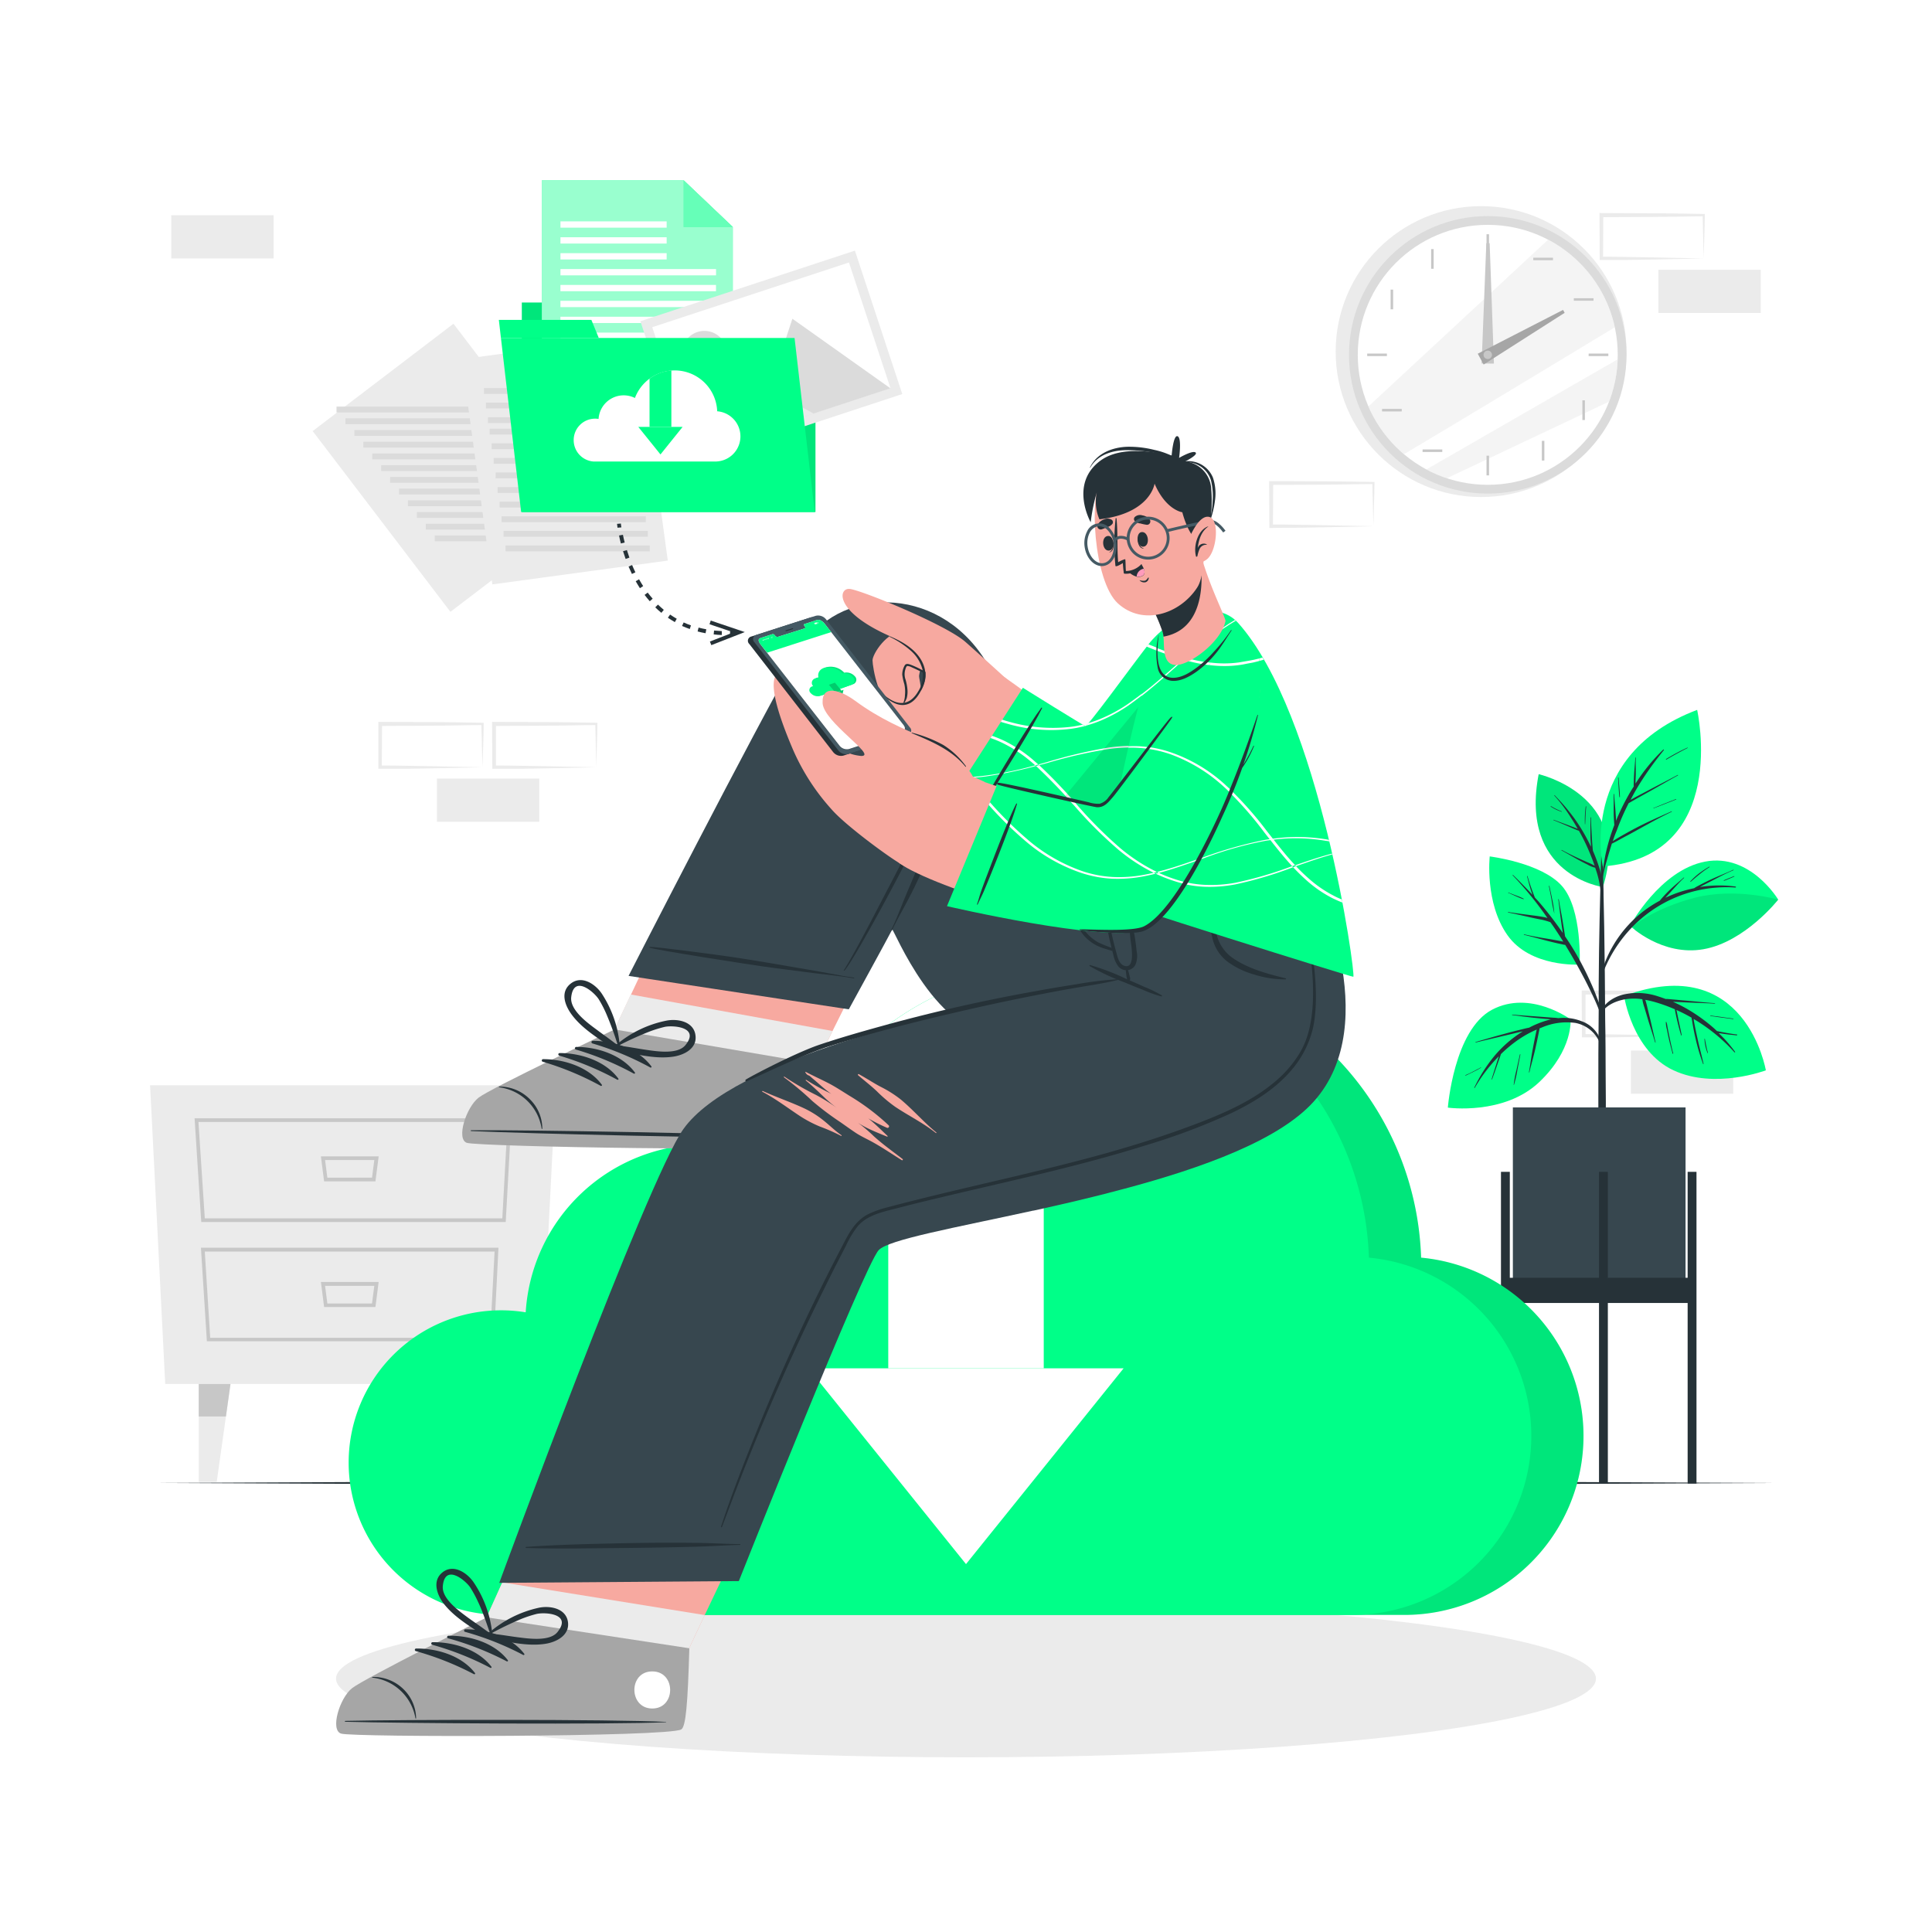 <svg class="animated" id="freepik_stories-download" xmlns="http://www.w3.org/2000/svg" viewBox="0 0 500 500" version="1.1" xmlns:xlink="http://www.w3.org/1999/xlink" xmlns:svgjs="http://svgjs.com/svgjs"><style>svg#freepik_stories-download:not(.animated) .animable {opacity: 0;}svg#freepik_stories-download.animated #freepik--Files--inject-191 {animation: 3s Infinite  linear floating;animation-delay: 0s;}            @keyframes floating {                0% {                    opacity: 1;                    transform: translateY(0px);                }                50% {                    transform: translateY(-10px);                }                100% {                    opacity: 1;                    transform: translateY(0px);                }            }        </style><g id="freepik--background-complete--inject-191" class="animable" style="transform-origin: 247.26px 214.027px;"><path d="M85.57,307.17l-13.12.28-6.66.11c-2.23.05-4.47,0-6.7.06h-.44v-.45L58.59,296v-.5h.5l13.24.06c4.41,0,8.83.12,13.24.17h.28V296c0,1.9-.08,3.79-.13,5.66Zm0,0-.14-5.65c-.05-1.87-.11-3.71-.13-5.54l.27.27c-4.41.06-8.83.16-13.24.17l-13.24.06.5-.5-.05,11.19-.45-.44c2.18,0,4.36,0,6.55,0l6.58.11Z" style="fill: rgb(235, 235, 235); transform-origin: 72.22px 301.56px;" id="elwx44tgwq5f" class="animable"></path><rect x="44.32" y="310.09" width="26.48" height="11.19" style="fill: rgb(235, 235, 235); transform-origin: 57.56px 315.685px;" id="elmxfgfifrpdk" class="animable"></rect><path d="M154.33,198.57l-13.12.28-6.66.11c-2.23,0-4.47,0-6.7,0h-.44v-.45l-.06-11.19v-.5h.5l13.24.06c4.42,0,8.83.11,13.24.17h.28v.27c0,1.9-.09,3.78-.14,5.65Zm0,0-.14-5.66c0-1.86-.11-3.7-.13-5.53l.27.27c-4.41,0-8.82.16-13.24.16l-13.24.07.5-.5,0,11.19-.45-.45c2.18,0,4.36,0,6.55.06l6.58.11Z" style="fill: rgb(235, 235, 235); transform-origin: 140.98px 192.89px;" id="elzrxfcf3tgbh" class="animable"></path><rect x="113.08" y="201.49" width="26.48" height="11.19" style="fill: rgb(235, 235, 235); transform-origin: 126.32px 207.085px;" id="eldeeqcpe1my" class="animable"></rect><path d="M355.44,136.19l-13.13.28-6.66.11c-2.22,0-4.46,0-6.69.06h-.45v-.45L328.46,125v-.5h.5l13.24.06c4.41,0,8.82.12,13.24.17h.27V125c0,1.9-.08,3.79-.13,5.65Zm0,0-.14-5.65c-.05-1.87-.12-3.71-.13-5.54l.27.27c-4.42,0-8.83.16-13.24.17L329,125.5l.5-.5-.06,11.19-.44-.45c2.18,0,4.36,0,6.54.06l6.58.11Z" style="fill: rgb(235, 235, 235); transform-origin: 342.085px 130.57px;" id="elg0v8scez0xw" class="animable"></path><path d="M124.85,198.57l-13.13.28-6.66.11c-2.22,0-4.46,0-6.69,0h-.45v-.45l0-11.19v-.5h.51l13.24.06c4.41,0,8.82.11,13.24.17h.27v.27c0,1.9-.09,3.78-.13,5.65Zm0,0-.14-5.66c0-1.86-.12-3.7-.14-5.53l.28.27c-4.42,0-8.83.16-13.24.16l-13.24.07.5-.5-.06,11.19-.44-.45c2.18,0,4.35,0,6.54.06l6.58.11Z" style="fill: rgb(235, 235, 235); transform-origin: 111.55px 192.89px;" id="elnnykn1jzs0g" class="animable"></path><path d="M436.32,268.08l-13.12.28-6.66.11c-2.23,0-4.47,0-6.7,0h-.44v-.45l-.06-11.19v-.5h.5l13.24.06c4.42,0,8.83.11,13.24.16h.28v.27c0,1.9-.09,3.78-.13,5.65Zm0,0-.14-5.66c0-1.86-.11-3.7-.13-5.53l.27.27c-4.41,0-8.82.16-13.24.16l-13.24.07.5-.5,0,11.19-.45-.45c2.18,0,4.36,0,6.55.06l6.58.11Z" style="fill: rgb(235, 235, 235); transform-origin: 422.97px 262.4px;" id="els92kw9d7dx" class="animable"></path><rect x="422.08" y="271.87" width="26.48" height="11.19" style="fill: rgb(235, 235, 235); transform-origin: 435.32px 277.465px;" id="elon75t0lq9f" class="animable"></rect><path d="M440.91,66.89l-13.13.28-6.66.11c-2.22,0-4.46,0-6.69,0H414v-.45l-.05-11.19v-.5h.5l13.24.06c4.41,0,8.83.11,13.24.17h.27v.27c0,1.9-.08,3.79-.13,5.65Zm0,0-.14-5.66c0-1.86-.11-3.7-.13-5.53l.27.27c-4.41.05-8.83.16-13.24.17l-13.24.06.5-.5-.06,11.19-.44-.45c2.18,0,4.36,0,6.54.06l6.58.11Z" style="fill: rgb(235, 235, 235); transform-origin: 427.575px 61.21px;" id="eltnud1e03miq" class="animable"></path><rect x="429.2" y="69.81" width="26.48" height="11.19" style="fill: rgb(235, 235, 235); transform-origin: 442.44px 75.405px;" id="el7h4en2krw8l" class="animable"></rect><rect x="44.32" y="55.7" width="26.48" height="11.19" style="fill: rgb(235, 235, 235); transform-origin: 57.56px 61.295px;" id="elsk4go88e6ci" class="animable"></rect><polygon points="139.93 358.17 42.76 358.17 38.84 280.86 143.85 280.86 139.93 358.17" style="fill: rgb(235, 235, 235); transform-origin: 91.345px 319.515px;" id="elwojh00whe59" class="animable"></polygon><path d="M50.36,289.41h82l-1.48,26.84H52.08Zm81,.95h-80L53,315.3h77Z" style="fill: rgb(199, 199, 199); transform-origin: 91.36px 302.83px;" id="elo0uphk35sif" class="animable"></path><path d="M52,322.9h77l-1.21,24.22H53.54Zm76,1H53l1.4,22.32h72.43Z" style="fill: rgb(199, 199, 199); transform-origin: 90.5px 335.01px;" id="elnie0yyieffo" class="animable"></path><path d="M83.05,299.26H98l-.84,6.48H83.88Zm13.82.95H84.13l.59,4.57H96.28Z" style="fill: rgb(199, 199, 199); transform-origin: 90.525px 302.5px;" id="elk8psvyab9hj" class="animable"></path><path d="M83.05,331.77H98l-.84,6.48H83.88Zm13.82,1H84.13l.59,4.58H96.28Z" style="fill: rgb(199, 199, 199); transform-origin: 90.525px 335.01px;" id="elhmlna4z6fw" class="animable"></path><polygon points="123.04 358.17 124.22 366.59 126.6 383.51 131.25 383.51 131.25 358.17 123.04 358.17" style="fill: rgb(235, 235, 235); transform-origin: 127.145px 370.84px;" id="elwvujopmvui" class="animable"></polygon><polygon points="123.04 358.17 124.22 366.59 131.25 366.59 131.25 358.17 123.04 358.17" style="fill: rgb(199, 199, 199); transform-origin: 127.145px 362.38px;" id="elic2ov8r7lk" class="animable"></polygon><polygon points="59.65 358.17 58.47 366.59 56.09 383.51 51.44 383.51 51.44 358.17 59.65 358.17" style="fill: rgb(235, 235, 235); transform-origin: 55.545px 370.84px;" id="elr4bq21nhe4n" class="animable"></polygon><polygon points="59.65 358.17 58.47 366.59 51.44 366.59 51.44 358.17 59.65 358.17" style="fill: rgb(199, 199, 199); transform-origin: 55.545px 362.38px;" id="ela1bgycsxndl" class="animable"></polygon><polygon points="153.01 130.56 116.57 158.34 80.92 111.56 107.97 90.94 117.36 83.78 124.15 92.7 153.01 130.56" style="fill: rgb(235, 235, 235); transform-origin: 116.965px 121.06px;" id="elbbzq545g3xa" class="animable"></polygon><g id="el13lk3fjko0am"><rect x="87.09" y="105.23" width="37.33" height="1.51" style="fill: rgb(219, 219, 219); transform-origin: 105.755px 105.985px; transform: rotate(142.68deg);" class="animable"></rect></g><g id="eln6x7tjh01j"><rect x="89.4" y="108.26" width="37.33" height="1.51" style="fill: rgb(219, 219, 219); transform-origin: 108.065px 109.015px; transform: rotate(142.68deg);" class="animable"></rect></g><g id="elypjaqzbxhfr"><rect x="91.71" y="111.29" width="37.33" height="1.51" style="fill: rgb(219, 219, 219); transform-origin: 110.375px 112.045px; transform: rotate(142.68deg);" class="animable"></rect></g><g id="eli3ohxzws3r"><rect x="94.02" y="114.33" width="37.33" height="1.51" style="fill: rgb(219, 219, 219); transform-origin: 112.685px 115.085px; transform: rotate(142.68deg);" class="animable"></rect></g><g id="elg3ovjytxhk"><rect x="96.34" y="117.36" width="37.33" height="1.51" style="fill: rgb(219, 219, 219); transform-origin: 115.005px 118.115px; transform: rotate(-217.326deg);" class="animable"></rect></g><g id="elpwlezw9q5a"><rect x="98.65" y="120.39" width="37.33" height="1.51" style="fill: rgb(219, 219, 219); transform-origin: 117.315px 121.145px; transform: rotate(142.68deg);" class="animable"></rect></g><g id="elsjtyuo4h1wa"><rect x="100.96" y="123.42" width="37.33" height="1.51" style="fill: rgb(219, 219, 219); transform-origin: 119.625px 124.175px; transform: rotate(142.68deg);" class="animable"></rect></g><g id="eln4vqm5eanml"><rect x="103.27" y="126.45" width="37.33" height="1.51" style="fill: rgb(219, 219, 219); transform-origin: 121.935px 127.205px; transform: rotate(142.68deg);" class="animable"></rect></g><g id="elm82b9jvknph"><rect x="105.58" y="129.49" width="37.33" height="1.51" style="fill: rgb(219, 219, 219); transform-origin: 124.245px 130.245px; transform: rotate(142.68deg);" class="animable"></rect></g><g id="el6n4x644talq"><rect x="107.89" y="132.52" width="37.33" height="1.51" style="fill: rgb(219, 219, 219); transform-origin: 126.555px 133.275px; transform: rotate(142.68deg);" class="animable"></rect></g><g id="el41xjg5184gy"><rect x="110.2" y="135.55" width="37.33" height="1.51" style="fill: rgb(219, 219, 219); transform-origin: 128.865px 136.305px; transform: rotate(142.68deg);" class="animable"></rect></g><g id="elo6qe3dy2mh"><rect x="112.51" y="138.58" width="37.33" height="1.51" style="fill: rgb(219, 219, 219); transform-origin: 131.175px 139.335px; transform: rotate(-217.326deg);" class="animable"></rect></g><polygon points="172.82 145.08 127.42 151.24 119.5 92.96 153.22 88.38 166.41 97.9 172.82 145.08" style="fill: rgb(235, 235, 235); transform-origin: 146.16px 119.81px;" id="el7bmu2bbmjdl" class="animable"></polygon><polygon points="153.22 88.38 166.41 97.9 154.72 99.49 153.22 88.38" style="fill: rgb(219, 219, 219); transform-origin: 159.815px 93.935px;" id="elkm547y3r8j" class="animable"></polygon><g id="eliwdmjyehja"><rect x="125.25" y="100.42" width="25.47" height="1.51" style="fill: rgb(219, 219, 219); transform-origin: 137.985px 101.175px; transform: rotate(-187.481deg);" class="animable"></rect></g><g id="elfhuy4vamco"><rect x="125.76" y="104.19" width="25.47" height="1.51" style="fill: rgb(219, 219, 219); transform-origin: 138.495px 104.945px; transform: rotate(172.27deg);" class="animable"></rect></g><g id="eltya174ljd2f"><rect x="126.27" y="107.97" width="25.47" height="1.51" style="fill: rgb(219, 219, 219); transform-origin: 139.005px 108.725px; transform: rotate(-187.481deg);" class="animable"></rect></g><g id="el7s0d0bvw91f"><rect x="126.73" y="110.95" width="37.33" height="1.51" style="fill: rgb(219, 219, 219); transform-origin: 145.395px 111.705px; transform: rotate(172.27deg);" class="animable"></rect></g><g id="el4adtnyu20j6"><rect x="127.24" y="114.73" width="37.33" height="1.51" style="fill: rgb(219, 219, 219); transform-origin: 145.905px 115.485px; transform: rotate(172.27deg);" class="animable"></rect></g><g id="elukn588i5e4"><rect x="127.76" y="118.51" width="37.33" height="1.51" style="fill: rgb(219, 219, 219); transform-origin: 146.425px 119.265px; transform: rotate(172.27deg);" class="animable"></rect></g><g id="ell2lzqx5vl7k"><rect x="128.27" y="122.28" width="37.33" height="1.51" style="fill: rgb(219, 219, 219); transform-origin: 146.935px 123.035px; transform: rotate(172.27deg);" class="animable"></rect></g><g id="elctsz92dnneh"><rect x="128.78" y="126.06" width="37.33" height="1.51" style="fill: rgb(219, 219, 219); transform-origin: 147.445px 126.815px; transform: rotate(172.27deg);" class="animable"></rect></g><g id="eliietkmyrb3k"><rect x="129.3" y="129.84" width="37.33" height="1.51" style="fill: rgb(219, 219, 219); transform-origin: 147.965px 130.595px; transform: rotate(172.27deg);" class="animable"></rect></g><g id="el8fuy501mh2n"><rect x="129.81" y="133.62" width="37.33" height="1.51" style="fill: rgb(219, 219, 219); transform-origin: 148.475px 134.375px; transform: rotate(172.27deg);" class="animable"></rect></g><g id="eljyr3gkuxoz8"><rect x="130.32" y="137.39" width="37.33" height="1.51" style="fill: rgb(219, 219, 219); transform-origin: 148.985px 138.145px; transform: rotate(172.27deg);" class="animable"></rect></g><g id="elxbwtm8jen9"><rect x="130.83" y="141.17" width="37.33" height="1.51" style="fill: rgb(219, 219, 219); transform-origin: 149.495px 141.925px; transform: rotate(172.27deg);" class="animable"></rect></g><g id="elz3cklcx9rcc"><circle cx="383.31" cy="90.99" r="37.64" style="fill: rgb(235, 235, 235); transform-origin: 383.31px 90.99px; transform: rotate(-80.89deg);" class="animable"></circle></g><g id="eldc2mztcoddm"><circle cx="385.03" cy="91.83" r="35.91" style="fill: rgb(219, 219, 219); transform-origin: 385.03px 91.83px; transform: rotate(-9.11deg);" class="animable"></circle></g><g id="elpiut4rj4dy8"><circle cx="385.03" cy="91.83" r="33.64" style="fill: rgb(255, 255, 255); transform-origin: 385.03px 91.83px; transform: rotate(-51.3deg);" class="animable"></circle></g><g id="eluwdv1jt3f5"><path d="M417.92,84.69c-15.33,9.28-40.51,24.51-54.58,32.86a33.63,33.63,0,0,1-9.19-12.37L400.69,62A33.73,33.73,0,0,1,417.92,84.69Z" style="fill: rgb(235, 235, 235); opacity: 0.5; transform-origin: 386.035px 89.775px;" class="animable"></path></g><g id="el8most32tpzu"><path d="M418.65,93a33,33,0,0,1-2.22,10.93l-42,19.85a32.81,32.81,0,0,1-5.3-2.28C381.84,114.18,405,100.85,418.65,93Z" style="fill: rgb(235, 235, 235); opacity: 0.5; transform-origin: 393.89px 108.39px;" class="animable"></path></g><rect x="384.71" y="60.62" width="0.65" height="5.1" style="fill: rgb(199, 199, 199); transform-origin: 385.035px 63.17px;" id="el295o0tsuom7" class="animable"></rect><g id="el8jl1thjjq5p"><rect x="370.38" y="64.46" width="0.65" height="5.1" style="fill: rgb(199, 199, 199); transform-origin: 370.705px 67.01px; transform: rotate(-30deg);" class="animable"></rect></g><g id="elsqjwes7w5m"><rect x="359.89" y="74.95" width="0.65" height="5.1" style="fill: rgb(199, 199, 199); transform-origin: 360.215px 77.5px; transform: rotate(-60deg);" class="animable"></rect></g><rect x="353.83" y="91.5" width="5.1" height="0.65" style="fill: rgb(199, 199, 199); transform-origin: 356.38px 91.825px;" id="elzb65ik90l5" class="animable"></rect><g id="elxgssv0aiav9"><rect x="357.67" y="105.83" width="5.1" height="0.65" style="fill: rgb(199, 199, 199); transform-origin: 360.22px 106.155px; transform: rotate(-30deg);" class="animable"></rect></g><g id="elelmcsxfqnt"><rect x="368.16" y="116.32" width="5.1" height="0.65" style="fill: rgb(199, 199, 199); transform-origin: 370.71px 116.645px; transform: rotate(-60.04deg);" class="animable"></rect></g><rect x="384.71" y="117.93" width="0.65" height="5.1" style="fill: rgb(199, 199, 199); transform-origin: 385.035px 120.48px;" id="eloxfi1nve22" class="animable"></rect><g id="elnzghmyzld"><rect x="399.03" y="114.09" width="0.65" height="5.1" style="fill: rgb(199, 199, 199); transform-origin: 399.355px 116.64px; transform: rotate(-30deg);" class="animable"></rect></g><g id="el5orijt30zin"><rect x="409.52" y="103.6" width="0.65" height="5.1" style="fill: rgb(199, 199, 199); transform-origin: 409.845px 106.15px; transform: rotate(-60deg);" class="animable"></rect></g><rect x="411.14" y="91.5" width="5.1" height="0.65" style="fill: rgb(199, 199, 199); transform-origin: 413.69px 91.825px;" id="el2vbrcpott7q" class="animable"></rect><g id="el20hwt71yn6o"><rect x="407.3" y="77.18" width="5.1" height="0.65" style="fill: rgb(199, 199, 199); transform-origin: 409.85px 77.505px; transform: rotate(-30deg);" class="animable"></rect></g><g id="ely14p6tn62rm"><rect x="396.81" y="66.69" width="5.1" height="0.65" style="fill: rgb(199, 199, 199); transform-origin: 399.36px 67.015px; transform: rotate(-60.03deg);" class="animable"></rect></g><polygon points="385.52 62.93 386.63 94.1 383.44 94.06 384.66 62.92 385.52 62.93" style="fill: rgb(199, 199, 199); transform-origin: 385.035px 78.51px;" id="el6lecrz4wqju" class="animable"></polygon><polygon points="404.93 80.96 383.97 94.34 382.44 91.54 404.52 80.2 404.93 80.96" style="fill: rgb(166, 166, 166); transform-origin: 393.685px 87.27px;" id="ellxk2dgobxxd" class="animable"></polygon><path d="M386.12,91.83A1.09,1.09,0,1,1,385,90.74,1.09,1.09,0,0,1,386.12,91.83Z" style="fill: rgb(199, 199, 199); transform-origin: 385.03px 91.83px;" id="elj3kuhrm7cs" class="animable"></path></g><g id="freepik--Shadows--inject-191" class="animable" style="transform-origin: 250px 434.43px;"><ellipse cx="250" cy="434.43" rx="163.03" ry="20.36" style="fill: rgb(235, 235, 235); transform-origin: 250px 434.43px;" id="el4gbxypomt3j" class="animable"></ellipse></g><g id="freepik--Floor--inject-191" class="animable" style="transform-origin: 249.995px 383.79px;"><polygon points="40.8 383.79 93.1 383.55 145.4 383.46 250 383.29 354.6 383.46 406.9 383.55 459.19 383.79 406.9 384.03 354.6 384.12 250 384.29 145.4 384.12 93.1 384.03 40.8 383.79" style="fill: rgb(38, 50, 56); transform-origin: 249.995px 383.79px;" id="elfcj48pnry5" class="animable"></polygon></g><g id="freepik--Plant--inject-191" class="animable" style="transform-origin: 417.45px 283.84px;"><path d="M414.82,229.56s-21.67-3-16.61-29.2C398.21,200.36,422.43,205.8,414.82,229.56Z" style="fill: rgb(0, 255, 136); transform-origin: 406.872px 214.96px;" id="elw0shdpvby7r" class="animable"></path><g id="elu4f574agqd"><path d="M414.82,229.56s-21.67-3-16.61-29.2C398.21,200.36,422.43,205.8,414.82,229.56Z" style="opacity: 0.1; transform-origin: 406.872px 214.96px;" class="animable"></path></g><path d="M413.73,224.09c-.43-1.32-.93-2.62-1.48-3.89l-.06-.5-.09-1.08q-.09-1.17-.15-2.34c-.09-1.57-.19-3.13-.22-4.7,0-.08-.13-.08-.13,0,0,1.56,0,3.13,0,4.69,0,.79.08,1.57.13,2.35,0,.17,0,.35,0,.52a46,46,0,0,0-4.35-7.43c-.74-1-1.53-2-2.37-3s-1.77-1.93-2.65-2.9c-.05-.07-.15,0-.09.09a39.71,39.71,0,0,1,4.18,5.55c.66,1,1.28,2,1.87,3.06l-.2-.08-.77-.31-1.77-.67c-1.17-.43-2.33-.85-3.49-1.29-.07,0-.12.09,0,.12,1.15.46,2.29.94,3.43,1.43l1.68.73.85.35a3,3,0,0,0,.57.2c.44.78.87,1.57,1.27,2.37a57.11,57.11,0,0,1,2.65,6.25c.05.15.1.3.16.45a13.21,13.21,0,0,0-1.78-.86l-2.24-1c-1.52-.7-3-1.41-4.49-2.23-.07,0-.14.07-.06.11,1.49.82,2.95,1.68,4.44,2.49.74.41,1.49.8,2.26,1.17a7.15,7.15,0,0,0,2,.82,25.37,25.37,0,0,1,1.42,6.14c.24,3,.22,5.94.29,8.91,0,0,.07,0,.08,0,.21-2.69.33-5.41.34-8.11A23.61,23.61,0,0,0,413.73,224.09Z" style="fill: rgb(38, 50, 56); transform-origin: 408.489px 222.696px;" id="el885z4j95bgr" class="animable"></path><path d="M410.39,208.71a26.33,26.33,0,0,0-.22,4.61,0,0,0,0,0,.07,0c.09-1.53.1-3,.28-4.58C410.53,208.66,410.4,208.63,410.39,208.71Z" style="fill: rgb(38, 50, 56); transform-origin: 410.335px 210.991px;" id="el8f27rfhv1ri" class="animable"></path><path d="M404.19,210a16.69,16.69,0,0,1-2.78-1.37c-.08-.05-.14.07-.07.12a10.9,10.9,0,0,0,2.82,1.34S404.24,210,404.19,210Z" style="fill: rgb(38, 50, 56); transform-origin: 402.758px 209.354px;" id="elgedoo0za7oi" class="animable"></path><path d="M415.51,271.09c0-2.39-.06-4.79-.09-7.18q-.06-11.94-.25-23.86-.17-9.48-.44-18.94s0-.06-.06-.08c0-1.73,0-3.45,0-5.18,0,0-.06-.06-.11-.06s-.1,0-.1.07l0,5.18s-.05,0-.05.07c-.32,11.24-.61,22.48-.67,33.72,0,2.28,0,4.57,0,6.85q-.12,11-.09,22c0,1.16,0,2.33,0,3.5,0,6.7.06,13.41.07,20.11,0,.36.4.54.82.56s1-.18,1-.59c0-7.39.05-14.79.05-22.18C415.53,280.41,415.55,275.75,415.51,271.09Z" style="fill: rgb(38, 50, 56); transform-origin: 414.617px 261.821px;" id="eltbdq06ite3a" class="animable"></path><path d="M406.46,263.82s-10.42-7.73-20.31-2.51-11.45,25.34-11.45,25.34,14.53,2.07,23.68-6.63C407.19,271.62,406.46,263.82,406.46,263.82Z" style="fill: rgb(0, 255, 136); transform-origin: 390.587px 273.183px;" id="elq9lpmzi73f" class="animable"></path><path d="M409.3,264.29a12.47,12.47,0,0,0-6-.79,9.23,9.23,0,0,0-1.28-.12l-1.47-.11-3-.22c-2.06-.15-4.12-.28-6.17-.48-.08,0-.09.12,0,.13,2,.26,4.06.55,6.09.75,1.05.11,2.1.22,3.15.29l.76.08c-.31.07-.62.14-.92.23a24.78,24.78,0,0,0-4.73,1.91c-.82.15-1.63.38-2.44.57-1.29.31-2.57.64-3.85,1-2.54.67-5,1.41-7.55,2.14a.07.07,0,0,0,0,.13c2.51-.61,5-1.18,7.54-1.78l3.67-.88,1-.22a30.72,30.72,0,0,0-7.41,6.44,39.88,39.88,0,0,0-5.15,8.13c0,.07.07.14.11.07a39.77,39.77,0,0,1,6.23-8.18c0,.14-.09.28-.13.41-.2.62-.39,1.23-.58,1.85-.39,1.22-.78,2.45-1.15,3.68a.07.07,0,0,0,.13,0c.44-1.19.86-2.39,1.28-3.59.2-.58.41-1.17.62-1.76l.31-.91c0-.1.07-.19.1-.28a34.42,34.42,0,0,1,3.7-3.15,27.85,27.85,0,0,1,5.53-3.18c0,.18-.07.37-.11.54l-.3,1.42c-.21,1-.4,2-.59,3-.39,2-.64,4.06-1,6.08,0,.08.11.11.12,0,.47-2,1.07-4,1.53-6.06.22-1,.45-2,.66-3.05.1-.48.2-1,.29-1.43a7.49,7.49,0,0,0,.15-.8c.19-.08.37-.16.57-.23a16.34,16.34,0,0,1,8.67-1.19,8.49,8.49,0,0,1,6.27,5,.21.21,0,0,0,.4-.14A8,8,0,0,0,409.3,264.29Z" style="fill: rgb(38, 50, 56); transform-origin: 397.951px 272.08px;" id="el9j057lku1bi" class="animable"></path><path d="M393.35,272.88c-.3,1.32-.59,2.64-.88,4a28.52,28.52,0,0,0-.73,3.86c0,.05.07.05.08,0a30.28,30.28,0,0,0,.89-3.88c.25-1.31.51-2.61.76-3.92C393.49,272.83,393.36,272.8,393.35,272.88Z" style="fill: rgb(38, 50, 56); transform-origin: 392.606px 276.806px;" id="elynn2xa9dzcf" class="animable"></path><path d="M383.26,276.24c-1.32.67-2.61,1.44-4,2-.08,0,0,.16.06.12,1.33-.67,2.71-1.26,4-2.06C383.33,276.27,383.3,276.22,383.26,276.24Z" style="fill: rgb(38, 50, 56); transform-origin: 381.274px 277.301px;" id="el2roe8bti844" class="animable"></path><path d="M408.81,249.63s-12.74.81-18.67-7.59-4.6-20.4-4.6-20.4,13.39,1.63,18.7,7.66S408.81,249.63,408.81,249.63Z" style="fill: rgb(0, 255, 136); transform-origin: 397.129px 235.646px;" id="eli29peahefz" class="animable"></path><path d="M414.79,262.2c-.45-1.36-1-2.71-1.51-4.05s-1-2.55-1.58-3.81a80.21,80.21,0,0,0-3.82-7.51c-.9-1.55-1.86-3.05-2.86-4.53,0-.23-.06-.45-.09-.68l-.18-1.18c-.13-.81-.27-1.61-.4-2.42-.3-1.76-.66-3.51-.94-5.27,0-.08-.15-.08-.13,0,.25,1.73.43,3.48.67,5.22.12.86.23,1.71.36,2.57l.15.92a93.48,93.48,0,0,0-6.3-8.17l-.93-1-.12-.3c-.1-.24-.19-.48-.28-.72-.19-.51-.37-1-.55-1.52-.36-1-.68-2-.95-3a.07.07,0,0,0-.13,0c.26,1.05.53,2.09.84,3.13.15.5.31,1,.49,1.48l.09.24c-1.63-1.77-3.33-3.48-5.05-5.17a.06.06,0,0,0-.09.09,92.12,92.12,0,0,1,9,11.06,8.1,8.1,0,0,0-.94-.24c-1-.19-2-.33-3-.45-2.08-.27-4.15-.53-6.22-.86-.08,0-.11.12,0,.13,2,.39,3.93.84,5.89,1.29.93.21,1.86.39,2.79.57a19,19,0,0,1,2.23.64l.63.88c.93,1.36,1.83,2.75,2.71,4.15l-1.3-.25c-1-.19-2-.37-3-.53-2-.32-3.89-.66-5.81-1.1a.07.07,0,1,0,0,.13c1.94.46,3.87,1,5.81,1.51.93.24,1.87.47,2.81.68l1.42.31a3.05,3.05,0,0,0,.57.09q2.79,4.53,5.23,9.26c.71,1.39,1.39,2.79,2.06,4.2s1.26,2.92,1.89,4.39C414.42,262.64,414.89,262.52,414.79,262.2Z" style="fill: rgb(38, 50, 56); transform-origin: 402.526px 244.467px;" id="elfrz076gyrvw" class="animable"></path><path d="M401.75,232.92c-.25-1.21-.5-2.43-.77-3.64,0-.08-.15,0-.13,0,.24,1.2.47,2.39.69,3.59a35.8,35.8,0,0,0,.72,3.57s0,0,0,0A25.18,25.18,0,0,0,401.75,232.92Z" style="fill: rgb(38, 50, 56); transform-origin: 401.554px 232.842px;" id="elic9w8cbps6k" class="animable"></path><path d="M394.31,232.57a17.27,17.27,0,0,0-1.83-.77l-1-.38-.5-.2a2.5,2.5,0,0,1-.53-.23c-.1-.08-.16.09-.07.11a2.18,2.18,0,0,1,.55.22l.48.22.93.41a18.87,18.87,0,0,0,1.88.75C394.34,232.72,394.38,232.6,394.31,232.57Z" style="fill: rgb(38, 50, 56); transform-origin: 392.34px 231.835px;" id="el3qkrhvj3l3u" class="animable"></path><path d="M421.85,239.61s7.71-14.4,19.44-16.63,18.91,9.84,18.91,9.84-8.56,10.93-19.32,12.83S421.85,239.61,421.85,239.61Z" style="fill: rgb(0, 255, 136); transform-origin: 441.025px 234.324px;" id="elvjhenv0n1e" class="animable"></path><path d="M449.15,229.44a31.53,31.53,0,0,0-9.2.11l.52-.29,2.61-1.34c1.8-.93,3.62-1.93,5.5-2.69a.07.07,0,1,0-.05-.12c-1.84.86-3.74,1.58-5.58,2.42-.92.43-1.83.87-2.72,1.34-.58.31-1.22.6-1.79,1a32.29,32.29,0,0,0-7.45,2.48c.48-.53,1-1.06,1.46-1.6,1.1-1.19,2.17-2.45,3.37-3.54.07-.06,0-.15-.09-.09-1.23,1.11-2.53,2.15-3.72,3.31-.58.56-1.13,1.14-1.67,1.74-.27.3-.53.61-.79.93a30.94,30.94,0,0,0-15.73,21.23c0,.08.1.13.13.05a35.5,35.5,0,0,1,8.62-14.6,33.86,33.86,0,0,1,15.72-9.09,34.43,34.43,0,0,1,10.84-1A.12.12,0,0,0,449.15,229.44Z" style="fill: rgb(38, 50, 56); transform-origin: 431.542px 239.755px;" id="elb93thl5w4h" class="animable"></path><g id="el3shouhcll4k"><path d="M460.2,232.82s-8.56,10.93-19.33,12.83c-8.21,1.46-15-2.82-17.7-4.93l-.6-1s5.56-4.69,16.06-7.39S460.2,232.82,460.2,232.82Z" style="opacity: 0.1; transform-origin: 441.385px 238.596px;" class="animable"></path></g><path d="M442.34,224.3a28,28,0,0,0-2.61,1.72,17.73,17.73,0,0,0-2.26,2.07c-.06.07,0,.15.1.1.78-.68,1.56-1.36,2.37-2a24.18,24.18,0,0,1,2.47-1.78C442.48,224.37,442.41,224.26,442.34,224.3Z" style="fill: rgb(38, 50, 56); transform-origin: 439.943px 226.249px;" id="elnudphwhsz8" class="animable"></path><path d="M448.77,226.74l-1.31.52-1.31.54c-.09,0,0,.19.05.15l1.31-.53,1.3-.56A.06.06,0,1,0,448.77,226.74Z" style="fill: rgb(38, 50, 56); transform-origin: 447.482px 227.346px;" id="eli9hzxbx4woo" class="animable"></path><path d="M420.31,257.74S422.37,272,433.11,277,457,277,457,277,451.8,246.11,420.31,257.74Z" style="fill: rgb(0, 255, 136); transform-origin: 438.655px 267.172px;" id="elr9wqgtj0dwp" class="animable"></path><path d="M449.55,267.73c-1-.11-2-.28-3-.46l-1.44-.27c-.24-.05-.5-.11-.75-.15-.29-.27-.58-.55-.87-.81a43.37,43.37,0,0,0-6.58-4.76,35.58,35.58,0,0,0-3.93-2h.2l3.54.16c2.35.11,4.71.16,7.07.31.08,0,.08-.13,0-.13-2.36-.16-4.71-.42-7.08-.63l-3.43-.3-1.77-.16-.45,0c-.62-.23-1.24-.45-1.86-.64a16.78,16.78,0,0,0-9.1-.5c-2.7.69-5.4,2.46-6.1,5.31,0,.1.13.16.17.07,1-2.39,3.65-3.58,6-4.08a14.42,14.42,0,0,1,4.86-.09,12,12,0,0,0,.55,2.16c.29,1,.59,2,.89,3,.61,2,1.28,4,1.87,6a.07.07,0,0,0,.13,0c-.5-2-.92-4-1.4-6-.24-1-.49-2-.73-3a18.56,18.56,0,0,0-.54-2,26.31,26.31,0,0,1,2.79.66,42.88,42.88,0,0,1,4.86,1.78c.16,1,.39,2,.62,3,.3,1.26.62,2.51,1,3.74a.06.06,0,0,0,.12,0c0-.07,0-.15,0-.23h0c-.24-1.17-.5-2.34-.74-3.5-.2-.94-.38-1.89-.59-2.83,1.34.6,2.65,1.26,3.92,2,0,.3.1.59.14.86.08.49.16,1,.25,1.46.21,1.11.43,2.21.69,3.29a51.65,51.65,0,0,0,1.85,6.22.05.05,0,0,0,0,.08l.06.07c.05.06.12,0,.11-.06-.5-2.12-1.07-4.22-1.53-6.35-.23-1.06-.47-2.12-.68-3.18-.11-.54-.21-1.07-.31-1.6,0-.15,0-.32-.07-.48a46,46,0,0,1,4.18,2.79,45,45,0,0,1,6.41,5.85c.07.08.23,0,.15-.13a40.16,40.16,0,0,0-2.56-3.13c-.54-.58-1.1-1.14-1.67-1.68l.18,0,1.51.23c1,.13,2,.23,3,.34C449.6,267.87,449.63,267.74,449.55,267.73Z" style="fill: rgb(38, 50, 56); transform-origin: 431.798px 266.185px;" id="elvvk3jn6le69" class="animable"></path><path d="M442,272.57h0l-.06-.37c0-.15-.11-.31-.13-.46h0c-.23-1-.41-1.91-.59-2.88,0-.07-.11-.05-.11,0a11.46,11.46,0,0,0,.82,3.73s.08,0,.07,0Z" style="fill: rgb(38, 50, 56); transform-origin: 441.555px 270.702px;" id="elkxbk5qoer4" class="animable"></path><path d="M433,272.35s0-.06-.07-.06c-.3-1.27-.59-2.54-.85-3.81-.14-.67-.28-1.34-.4-2-.07-.36-.14-.72-.2-1.09a3.2,3.2,0,0,0-.24-.92.07.07,0,0,0-.12,0,6.65,6.65,0,0,0,.27,1.92c.14.7.27,1.4.42,2.09.32,1.41.67,2.81,1.07,4.2,0,.08.15.06.14,0Z" style="fill: rgb(38, 50, 56); transform-origin: 432.07px 268.584px;" id="elkyn5mvinvzp" class="animable"></path><path d="M448.57,263.62c-2-.27-3.92-.56-5.89-.8-.08,0-.12.12,0,.13,2,.29,3.93.54,5.89.79C448.62,263.75,448.66,263.63,448.57,263.62Z" style="fill: rgb(38, 50, 56); transform-origin: 445.614px 263.28px;" id="elhcnacyj6k3p" class="animable"></path><path d="M414.8,224.23s-6.57-28.84,24.42-40.51C439.22,183.72,447.8,221.68,414.8,224.23Z" style="fill: rgb(0, 255, 136); transform-origin: 427.221px 203.975px;" id="elz3jtsbjyri" class="animable"></path><path d="M421.49,207.87l.34-.2,1.75-1,3.59-2c2.37-1.32,4.7-2.7,7.08-4,.08,0,0-.15-.07-.11-2.38,1.29-4.81,2.51-7.21,3.78l-3.55,1.87L422,207c1-2,2.14-3.88,3.35-5.73,1.62-2.47,3.39-4.83,5.24-7.13a.1.1,0,1,0-.15-.14,48.87,48.87,0,0,0-7.17,8.78c0-.1,0-.2,0-.3,0-.72.06-1.43.07-2.15,0-1.41-.05-2.82,0-4.23,0-.08-.13-.08-.13,0-.06,1.38-.23,2.76-.3,4.15q-.06,1-.09,2.07c0,.38-.05.8,0,1.21q-1,1.53-1.83,3.09a55.33,55.33,0,0,0-2.77,5.81c0-.72-.07-1.44-.11-2.15-.1-1.58-.29-3.16-.36-4.74,0-.08-.13-.08-.13,0,0,1.58,0,3.16,0,4.74,0,.79.05,1.58.1,2.36l.06.89a50.89,50.89,0,0,0-2.34,7.92,85.09,85.09,0,0,0-1.16,8.71,0,0,0,0,0,0,0,48.18,48.18,0,0,1,1.65-7.77c.38-1.36.79-2.71,1.22-4.06,1.29-.6,2.53-1.36,3.77-2s2.6-1.42,3.89-2.13c2.58-1.42,5.17-2.86,7.83-4.11.08,0,0-.15-.07-.11-2.7,1.22-5.42,2.38-8.07,3.72-1.32.66-2.62,1.37-3.91,2.09-1.08.61-2.18,1.22-3.21,1.91.3-.89.61-1.79,1-2.67C419.25,212.58,420.31,210.19,421.49,207.87Z" style="fill: rgb(38, 50, 56); transform-origin: 424.282px 212.063px;" id="elqd5d1jml7u" class="animable"></path><path d="M418.88,201.28c0-.08-.14-.08-.13,0,.11,1.65.17,3.29.34,4.93a.08.08,0,1,0,.15,0C419.18,204.56,419,202.93,418.88,201.28Z" style="fill: rgb(38, 50, 56); transform-origin: 418.997px 203.769px;" id="elgwpy8arlfdp" class="animable"></path><path d="M433.74,206.79c-1.94.78-3.9,1.52-5.83,2.33-.05,0,0,.11,0,.09,2-.74,3.89-1.53,5.84-2.29C433.86,206.88,433.82,206.76,433.74,206.79Z" style="fill: rgb(38, 50, 56); transform-origin: 430.853px 207.999px;" id="ellwzwywh0k9i" class="animable"></path><path d="M436.68,193.49a53,53,0,0,0-5.51,2.95.08.08,0,0,0,.09.14c1.8-1.05,3.63-2.06,5.49-3C436.83,193.56,436.76,193.45,436.68,193.49Z" style="fill: rgb(38, 50, 56); transform-origin: 433.959px 195.037px;" id="el2r4roxm3z9" class="animable"></path><rect x="391.53" y="286.6" width="44.69" height="47.11" style="fill: rgb(55, 71, 79); transform-origin: 413.875px 310.155px;" id="el01tqrxcmc2k2" class="animable"></rect><rect x="388.45" y="303.27" width="2.29" height="80.69" style="fill: rgb(38, 50, 56); transform-origin: 389.595px 343.615px;" id="elta94sa7o9wo" class="animable"></rect><rect x="436.76" y="303.27" width="2.29" height="80.69" style="fill: rgb(38, 50, 56); transform-origin: 437.905px 343.615px;" id="elycjzjaqxkz" class="animable"></rect><rect x="413.82" y="303.27" width="2.29" height="80.69" style="fill: rgb(38, 50, 56); transform-origin: 414.965px 343.615px;" id="eldv0h9zh65ap" class="animable"></rect><rect x="389.59" y="330.69" width="48.31" height="6.52" style="fill: rgb(38, 50, 56); transform-origin: 413.745px 333.95px;" id="elsfrmjj0vpz" class="animable"></rect></g><g id="freepik--Cloud--inject-191" class="animable" style="transform-origin: 250.02px 333.94px;"><path d="M103.73,378.52a39.43,39.43,0,0,0,36.48,39.31v.11H363.45a46.33,46.33,0,0,0,4.33-92.46A78.06,78.06,0,0,0,216.5,301.07a45.7,45.7,0,0,0-20.71-4.9,46.32,46.32,0,0,0-46.24,43.46,38.51,38.51,0,0,0-6.41-.52A39.42,39.42,0,0,0,103.73,378.52Z" style="fill: rgb(0, 255, 136); transform-origin: 256.77px 333.949px;" id="elis3npn1j6ir" class="animable"></path><g id="elyj2zsmx1mb"><g style="opacity: 0.1; transform-origin: 256.77px 333.949px;" class="animable"><path d="M103.73,378.52a39.43,39.43,0,0,0,36.48,39.31v.11H363.45a46.33,46.33,0,0,0,4.33-92.46A78.06,78.06,0,0,0,216.5,301.07a45.7,45.7,0,0,0-20.71-4.9,46.32,46.32,0,0,0-46.24,43.46,38.51,38.51,0,0,0-6.41-.52A39.42,39.42,0,0,0,103.73,378.52Z" id="el0qefhd7vkluf" class="animable" style="transform-origin: 256.77px 333.949px;"></path></g></g><path d="M90.23,378.52a39.43,39.43,0,0,0,36.48,39.31v.11H349.94a46.33,46.33,0,0,0,4.33-92.46A78.05,78.05,0,0,0,203,301.07a45.7,45.7,0,0,0-20.71-4.9,46.32,46.32,0,0,0-46.24,43.46,38.6,38.6,0,0,0-6.41-.52A39.42,39.42,0,0,0,90.23,378.52Z" style="fill: rgb(0, 255, 136); transform-origin: 243.265px 333.94px;" id="el1bsa1ltiw7k" class="animable"></path><path d="M270.12,250.2V354.12H229.88V265.24A77.62,77.62,0,0,1,270.12,250.2Z" style="fill: rgb(255, 255, 255); transform-origin: 250px 302.16px;" id="elwuuszrei8kq" class="animable"></path><polygon points="290.79 354.12 209.21 354.12 250 404.79 290.79 354.12" style="fill: rgb(255, 255, 255); transform-origin: 250px 379.455px;" id="elwm3qfcmicmp" class="animable"></polygon></g><g id="freepik--Files--inject-191" class="animable" style="transform-origin: 181.305px 106.8px;"><rect x="135.05" y="83.38" width="75.99" height="49.13" style="fill: rgb(0, 255, 136); transform-origin: 173.045px 107.945px;" id="el36q548uzc4p" class="animable"></rect><polygon points="158.99 78.29 135.05 78.29 135.05 83.38 160.37 83.38 158.99 78.29" style="fill: rgb(0, 255, 136); transform-origin: 147.71px 80.835px;" id="elyidpmk5ys58" class="animable"></polygon><g id="el68p6m11wc87"><g style="opacity: 0.1; transform-origin: 173.045px 105.4px;" class="animable"><rect x="135.05" y="83.38" width="75.99" height="49.13" id="eldd05eh7hn0j" class="animable" style="transform-origin: 173.045px 107.945px;"></rect><polygon points="158.99 78.29 135.05 78.29 135.05 83.38 160.37 83.38 158.99 78.29" id="elmx7jzu5zri" class="animable" style="transform-origin: 147.71px 80.835px;"></polygon></g></g><polygon points="189.63 110.1 140.21 110.08 140.24 46.64 176.93 46.66 189.65 58.75 189.63 110.1" style="fill: rgb(0, 255, 136); transform-origin: 164.93px 78.37px;" id="el9vmtl33qvnh" class="animable"></polygon><g id="eln5wz7k4l0m"><polygon points="189.63 110.1 140.21 110.08 140.24 46.64 176.93 46.66 189.65 58.75 189.63 110.1" style="fill: rgb(255, 255, 255); opacity: 0.6; transform-origin: 164.93px 78.37px;" class="animable"></polygon></g><polygon points="176.93 46.66 189.65 58.75 176.93 58.75 176.93 46.66" style="fill: rgb(0, 255, 136); transform-origin: 183.29px 52.705px;" id="elov1l6bozat" class="animable"></polygon><g id="eld5613kv4pqr"><polygon points="176.93 46.66 189.65 58.75 176.93 58.75 176.93 46.66" style="fill: rgb(255, 255, 255); opacity: 0.4; transform-origin: 183.29px 52.705px;" class="animable"></polygon></g><g id="el6t14qqlc8f3"><rect x="145.05" y="57.29" width="27.48" height="1.63" style="fill: rgb(255, 255, 255); transform-origin: 158.79px 58.105px; transform: rotate(-179.97deg);" class="animable"></rect></g><g id="elhw0dkz1bk57"><rect x="145.05" y="61.4" width="27.48" height="1.63" style="fill: rgb(255, 255, 255); transform-origin: 158.79px 62.215px; transform: rotate(-179.97deg);" class="animable"></rect></g><g id="el2x0vl7947sy"><rect x="145.05" y="65.52" width="27.48" height="1.63" style="fill: rgb(255, 255, 255); transform-origin: 158.79px 66.335px; transform: rotate(-179.97deg);" class="animable"></rect></g><g id="elvhfj3ycbhpo"><rect x="145.05" y="69.63" width="40.26" height="1.63" style="fill: rgb(255, 255, 255); transform-origin: 165.18px 70.445px; transform: rotate(-179.97deg);" class="animable"></rect></g><g id="eljetpxzq65p"><rect x="145.04" y="73.74" width="40.26" height="1.63" style="fill: rgb(255, 255, 255); transform-origin: 165.17px 74.555px; transform: rotate(-179.97deg);" class="animable"></rect></g><g id="elfvora4ag0yd"><rect x="145.04" y="77.85" width="40.26" height="1.63" style="fill: rgb(255, 255, 255); transform-origin: 165.17px 78.665px; transform: rotate(-180deg);" class="animable"></rect></g><g id="eltleqdcch2q"><rect x="145.04" y="81.97" width="40.26" height="1.63" style="fill: rgb(255, 255, 255); transform-origin: 165.17px 82.785px; transform: rotate(-180deg);" class="animable"></rect></g><g id="elfen4wcq9cyv"><rect x="145.04" y="86.08" width="40.26" height="1.63" style="fill: rgb(255, 255, 255); transform-origin: 165.17px 86.895px; transform: rotate(-179.97deg);" class="animable"></rect></g><g id="elpn01l1pybgh"><rect x="145.04" y="90.19" width="40.26" height="1.63" style="fill: rgb(255, 255, 255); transform-origin: 165.17px 91.005px; transform: rotate(-179.97deg);" class="animable"></rect></g><g id="ellb3scxfkloa"><rect x="145.03" y="94.3" width="40.26" height="1.63" style="fill: rgb(255, 255, 255); transform-origin: 165.16px 95.115px; transform: rotate(-179.97deg);" class="animable"></rect></g><g id="elkbejni4wt1"><rect x="145.03" y="98.41" width="40.26" height="1.63" style="fill: rgb(255, 255, 255); transform-origin: 165.16px 99.225px; transform: rotate(-179.97deg);" class="animable"></rect></g><g id="elxs6cwvvedzl"><rect x="145.03" y="102.53" width="40.26" height="1.63" style="fill: rgb(255, 255, 255); transform-origin: 165.16px 103.345px; transform: rotate(-179.97deg);" class="animable"></rect></g><polygon points="177.99 120.25 233.51 101.98 221.25 64.86 165.73 83.13 177.99 120.25" style="fill: rgb(235, 235, 235); transform-origin: 199.62px 92.555px;" id="elkvrs9z0xpao" class="animable"></polygon><polygon points="179.53 117.18 230.44 100.42 219.71 67.93 168.8 84.68 179.53 117.18" style="fill: rgb(255, 255, 255); transform-origin: 199.62px 92.555px;" id="elfuedsa22mnf" class="animable"></polygon><path d="M176.76,93.29a5.83,5.83,0,1,0,3.72-7.36A5.83,5.83,0,0,0,176.76,93.29Z" style="fill: rgb(219, 219, 219); transform-origin: 182.298px 91.469px;" id="elwcb5i79k37m" class="animable"></path><polygon points="195.36 112.03 230.43 100.49 205.07 82.49 195.36 112.03" style="fill: rgb(219, 219, 219); transform-origin: 212.895px 97.26px;" id="eleqxxhpktruo" class="animable"></polygon><polygon points="181.62 116.56 210.57 107.03 191 96.32 181.62 116.56" style="fill: rgb(235, 235, 235); transform-origin: 196.095px 106.44px;" id="elq7r7k37hxbe" class="animable"></polygon><polygon points="210.85 132.51 134.87 132.51 129.64 87.46 205.63 87.46 210.85 132.51" style="fill: rgb(0, 255, 136); transform-origin: 170.245px 109.985px;" id="elcf8s22jt8bg" class="animable"></polygon><polygon points="153.05 82.79 129.1 82.79 129.64 87.46 154.96 87.46 153.05 82.79" style="fill: rgb(0, 255, 136); transform-origin: 142.03px 85.125px;" id="elt5nnck05krp" class="animable"></polygon><path d="M148.47,113.92a5.54,5.54,0,0,0,5.13,5.52v0H185a6.51,6.51,0,0,0,.61-13A11,11,0,0,0,164.32,103a6.51,6.51,0,0,0-9.41,5.42,5.29,5.29,0,0,0-.9-.07A5.54,5.54,0,0,0,148.47,113.92Z" style="fill: rgb(255, 255, 255); transform-origin: 170.046px 107.654px;" id="elbrdclugfpb7" class="animable"></path><path d="M173.75,95.88v14.6H168.1V98A10.85,10.85,0,0,1,173.75,95.88Z" style="fill: rgb(0, 255, 136); transform-origin: 170.925px 103.18px;" id="elzybn0ypkqw" class="animable"></path><polygon points="176.66 110.48 165.19 110.48 170.93 117.61 176.66 110.48" style="fill: rgb(0, 255, 136); transform-origin: 170.925px 114.045px;" id="elrxt6wlpy4ts" class="animable"></polygon><path d="M159.81,136.57c-.09-.65-.12-1-.12-1l1-.08s0,.35.12,1Z" style="fill: rgb(38, 50, 56); transform-origin: 160.25px 136.03px;" id="elskadgtfi2a8" class="animable"></path><path d="M186.8,164.34c-.7,0-1.41-.09-2.1-.16l.1-1c.67.07,1.36.12,2,.15Zm-4.2-.46c-.7-.13-1.39-.28-2.06-.46l.25-1c.65.17,1.32.32,2,.44Zm-4.09-1.09c-.66-.23-1.33-.5-2-.79l.42-.91c.61.28,1.25.54,1.89.76ZM174.65,161c-.61-.35-1.21-.73-1.8-1.13l.57-.82c.56.38,1.14.75,1.72,1.08Zm-3.49-2.4c-.54-.44-1.07-.92-1.58-1.42l.7-.71c.49.47,1,.93,1.51,1.36Zm-3-3c-.46-.52-.91-1.08-1.34-1.64l.8-.6c.41.54.85,1.08,1.29,1.58Zm-2.55-3.38c-.37-.58-.74-1.18-1.09-1.8l.87-.5c.33.59.68,1.18,1.06,1.76Zm-2.07-3.68c-.31-.64-.6-1.29-.87-1.92l.92-.39c.26.62.54,1.25.85,1.88Zm-1.63-3.89c-.25-.69-.47-1.35-.67-2l1-.29c.19.63.41,1.28.65,1.95Zm-1.23-4c-.19-.75-.35-1.44-.47-2.06l1-.19c.12.6.27,1.27.46,2Z" style="fill: rgb(38, 50, 56); transform-origin: 173.505px 151.37px;" id="el58db6dgirwp" class="animable"></path><path d="M188.94,164.36l0-1,1,0,.05,1Z" style="fill: rgb(38, 50, 56); transform-origin: 189.465px 163.86px;" id="elig6cj3pnhg" class="animable"></path><polygon points="184.09 166.96 183.72 166.03 189.83 163.65 183.62 161.55 183.94 160.6 192.75 163.58 184.09 166.96" style="fill: rgb(38, 50, 56); transform-origin: 188.185px 163.78px;" id="elk8vjuofeq6" class="animable"></polygon></g><g id="freepik--Character--inject-191" class="animable animator-active" style="transform-origin: 218.641px 281.073px;"><path d="M121.55,295.15c2.76,1,84.34,2.3,87.44.45.37-.2,1.07-17.78,1.07-17.78,14.63-30.07,29-57.18,29-57.18l-57.34-2.26-23.28,49.3s-32.52,15.22-33.73,16.12C121.5,286.18,118.78,294.14,121.55,295.15Z" style="fill: rgb(247, 169, 160); transform-origin: 179.732px 257.457px;" id="elbb2wihrjk3s" class="animable"></path><path d="M121.54,295.15c2.77,1,84.35,2.3,87.45.45.37-.2,1.07-17.78,1.07-17.78,1.81-3.73,3.62-7.4,5.39-11l-52.19-9.44-4.86,10.29s-32.52,15.22-33.73,16.12C121.5,286.18,118.78,294.14,121.54,295.15Z" style="fill: rgb(235, 235, 235); transform-origin: 167.924px 276.957px;" id="el7c2tzu5sh36" class="animable"></path><path d="M120.8,295.76c2.85,1,84.89,2.44,88.05.52,1.21-.72,1.8-6.49,2.48-20.94l-52.27-8.92s-32,15.17-35.2,17.65S118,294.75,120.8,295.76Z" style="fill: rgb(166, 166, 166); transform-origin: 165.476px 281.822px;" id="ellqepgubjfi" class="animable"></path><path d="M122,292.5c13.76-.1,69.26.8,82.87,1.75.11,0,.11.09,0,.09-13.63.39-69.13-1-82.87-1.62C121.74,292.71,121.74,292.5,122,292.5Z" style="fill: rgb(38, 50, 56); transform-origin: 163.379px 293.45px;" id="elxokcowxwzvk" class="animable"></path><path d="M129.19,281.21a11,11,0,0,1,8.16,3.5,10.69,10.69,0,0,1,3,7.4c0,.08-.16.08-.17,0a12.77,12.77,0,0,0-10.95-10.72A.09.09,0,1,1,129.19,281.21Z" style="fill: rgb(38, 50, 56); transform-origin: 134.734px 286.69px;" id="el1iswlujfiq" class="animable"></path><path d="M153.4,269.36c5.5,0,11.85,2.08,15.19,6.64.13.17-.12.36-.28.27a75.9,75.9,0,0,0-15-6.23A.35.35,0,0,1,153.4,269.36Z" style="fill: rgb(38, 50, 56); transform-origin: 160.85px 272.827px;" id="el52cehlzj55r" class="animable"></path><path d="M149.12,270.94c5.51,0,11.85,2.08,15.2,6.64.13.18-.13.36-.29.27a75.9,75.9,0,0,0-15-6.23A.35.35,0,0,1,149.12,270.94Z" style="fill: rgb(38, 50, 56); transform-origin: 156.575px 274.407px;" id="ell6ldnddr7v" class="animable"></path><path d="M144.84,272.53c5.51,0,11.86,2.07,15.2,6.63.13.18-.13.36-.29.27a76.5,76.5,0,0,0-15-6.23A.34.34,0,0,1,144.84,272.53Z" style="fill: rgb(38, 50, 56); transform-origin: 152.283px 275.992px;" id="elmua0cyy84b" class="animable"></path><path d="M140.56,274.11c5.51,0,11.86,2.07,15.2,6.63.13.18-.12.36-.29.28a75.85,75.85,0,0,0-15-6.24A.34.34,0,0,1,140.56,274.11Z" style="fill: rgb(38, 50, 56); transform-origin: 148.004px 277.575px;" id="el0jxtsf7mq767" class="animable"></path><path d="M201.63,281.13c6.17.13,6,9.72-.2,9.6S195.44,281,201.63,281.13Z" style="fill: rgb(255, 255, 255); transform-origin: 201.526px 285.93px;" id="el92fnc2kmflb" class="animable"></path><path d="M148,262.64c2.91,3.89,7.39,6.38,11.26,9.16a.67.67,0,0,0,1-.43.15.15,0,0,0,.18-.15,29,29,0,0,0-4.76-14.16c-1.68-2.43-5.15-4.75-8-2.49S146.31,260.38,148,262.64Zm-.17-4.56c.65-6,6-1.28,7.14.56a29.44,29.44,0,0,1,1.94,3.74,83.75,83.75,0,0,1,3,8.21c-1.81-1.48-3.74-2.79-5.61-4.2C152,264.7,147.47,261.38,147.83,258.08Z" style="fill: rgb(38, 50, 56); transform-origin: 153.257px 262.773px;" id="el1vutgf9bkh2" class="animable"></path><path d="M180,268.05c-.36-3.6-4.45-4.45-7.36-3.94a28.81,28.81,0,0,0-13.43,6.53.15.15,0,0,0,0,.24.68.68,0,0,0,.39,1c4.7.81,9.62,2.26,14.43,1.61C176.88,273.12,180.39,271.46,180,268.05Zm-13,3.61c-2.32-.34-4.61-.8-6.94-1.05A84.84,84.84,0,0,1,168,267a31.77,31.77,0,0,1,4-1.24c2.13-.46,9.21,0,5.4,4.7C175.36,273,169.79,272.07,167,271.66Z" style="fill: rgb(38, 50, 56); transform-origin: 169.572px 268.814px;" id="ele99x8iitmu" class="animable"></path><path d="M219.67,261.21l-57-8.65s32.26-63.11,44.39-84.3c9.44-16.49,35.26-17.3,47.81,2.46,16.78,26.39,29.8,51.12,37.26,64.83L305,236.66l-2.8,21.14-43,9.63c-16.47,2-28-27.35-28.3-26.86C230,242.36,219.67,261.21,219.67,261.21Z" style="fill: rgb(55, 71, 79); transform-origin: 233.835px 211.708px;" id="elqzxwvto9h7i" class="animable"></path><path d="M230.63,240.7c1.62-3.32,2.88-6.85,4.33-10.25s2.79-6.58,4.18-9.88c2.8-6.67,5.69-13.3,8.41-20,1.52-3.76,2.92-7.56,4.34-11.36,0-.09.18-.05.15,0q-1.65,5.38-3.45,10.73c.32-.62.64-1.23,1-1.83.92-1.64,1.86-3.25,2.81-4.87,0-.07.13,0,.1.06-.88,1.62-1.75,3.24-2.66,4.85-.45.8-.95,1.59-1.43,2.39a250.59,250.59,0,0,1-11.83,29.23c-1.81,3.72-3.93,7.28-5.75,11C230.74,240.93,230.57,240.82,230.63,240.7Z" style="fill: rgb(38, 50, 56); transform-origin: 241.561px 215.003px;" id="elezgrouatiy6" class="animable"></path><path d="M218.4,251.07c2.75-4.25,9.3-17.09,11.64-21.53,4.75-9,9.09-18.15,13.2-27.44,2.32-5.25,4.49-10.54,6.63-15.86,0,0,.08,0,.06,0a301.77,301.77,0,0,1-11.25,28.18c-4.19,9.22-17.68,34.06-20.11,36.75C218.48,251.27,218.33,251.18,218.4,251.07Z" style="fill: rgb(38, 50, 56); transform-origin: 234.158px 218.727px;" id="el9gjlatg3vv7" class="animable"></path><path d="M253.81,193.33c4.92,8.78,9.94,17.49,14.87,26.26q3.75,6.65,7.46,13.3c1.16,2.1,2.29,4.21,3.49,6.28a11.94,11.94,0,0,0,4.51,4.68,35.1,35.1,0,0,0,7.16,2.49c2.77.81,5.53,1.69,8.31,2.45a.1.1,0,0,1-.06.2c-2.48-.67-5-1.24-7.49-1.86a63.72,63.72,0,0,1-6.8-1.83,11.1,11.1,0,0,1-5-3.48,41.73,41.73,0,0,1-3.53-5.89q-7.4-13.53-14.65-27.12c-2.76-5.16-5.49-10.32-8.27-15.45A0,0,0,1,1,253.81,193.33Z" style="fill: rgb(38, 50, 56); transform-origin: 276.747px 221.162px;" id="el9olatxq78ys" class="animable"></path><path d="M221,253.2c-3.42-.62-6.92-.92-10.37-1.36l-10.36-1.34c-6.89-.9-30.36-4.64-32.13-5.23-.11,0-.07-.21,0-.22,1.68-.05,17,2,20.49,2.5,6.89,1,13.74,2.24,20.61,3.4,2,.33,3.91.7,5.87,1.05s3.91.77,5.88,1C221.12,253,221.09,253.23,221,253.2Z" style="fill: rgb(38, 50, 56); transform-origin: 194.575px 249.126px;" id="elbi548b3bcns" class="animable"></path><path d="M89,448c2.78,1,84.38.77,87.44-1.13.37-.22.75-17.8.75-17.8,14.08-30.33,27.92-57.7,27.92-57.7l-57.37-1.22-22.39,49.71S93.11,435.7,91.91,436.63C88.78,439.06,86.21,447.06,89,448Z" style="fill: rgb(247, 169, 160); transform-origin: 146.458px 409.367px;" id="elurmoezuljy" class="animable"></path><path d="M89,448c2.79,1,84.38.77,87.44-1.14.37-.2.75-17.79.75-17.79,1.74-3.77,3.49-7.47,5.19-11.09L130,409.52l-4.68,10.37S93.11,435.7,91.91,436.62C88.79,439.06,86.21,447.07,89,448Z" style="fill: rgb(235, 235, 235); transform-origin: 135.094px 429.051px;" id="ell315q1376e" class="animable"></path><path d="M88.26,448.65c2.86,1,84.92.9,88.05-1.08,1.19-.74,1.67-6.51,2.09-21l-52.42-8S94.3,434.37,91.1,436.91,85.39,447.69,88.26,448.65Z" style="fill: rgb(166, 166, 166); transform-origin: 132.701px 433.921px;" id="elmskatrmqhab" class="animable"></path><path d="M89.43,445.36c13.76-.34,69.27-.44,82.89.26.11,0,.11.08,0,.09-13.63.64-69.14.29-82.89-.12C89.14,445.58,89.14,445.37,89.43,445.36Z" style="fill: rgb(38, 50, 56); transform-origin: 130.808px 445.58px;" id="elwmc0bhsjrro" class="animable"></path><path d="M96.38,434a11.07,11.07,0,0,1,8.23,3.35,10.74,10.74,0,0,1,3.08,7.35c0,.08-.16.08-.17,0a12.77,12.77,0,0,0-11.14-10.53A.09.09,0,0,1,96.38,434Z" style="fill: rgb(38, 50, 56); transform-origin: 102.005px 439.378px;" id="el046w6ifnutx8" class="animable"></path><path d="M120.37,421.67c5.51-.08,11.89,1.85,15.32,6.35.13.18-.12.37-.29.28a76.33,76.33,0,0,0-15.12-6A.34.34,0,0,1,120.37,421.67Z" style="fill: rgb(38, 50, 56); transform-origin: 127.915px 424.995px;" id="el6iyw0ns0zp6" class="animable"></path><path d="M116.12,423.33c5.51-.08,11.89,1.85,15.32,6.35.13.18-.12.36-.28.28A76.66,76.66,0,0,0,116,424,.34.34,0,0,1,116.12,423.33Z" style="fill: rgb(38, 50, 56); transform-origin: 123.598px 426.652px;" id="el318wxpuctl3" class="animable"></path><path d="M111.87,425c5.51-.08,11.89,1.86,15.32,6.36.13.18-.12.36-.28.28a76.41,76.41,0,0,0-15.13-6A.35.35,0,0,1,111.87,425Z" style="fill: rgb(38, 50, 56); transform-origin: 119.417px 428.329px;" id="ella86r1nnoyk" class="animable"></path><path d="M107.62,426.64c5.51-.08,11.89,1.86,15.32,6.36.13.18-.12.36-.28.28a76.41,76.41,0,0,0-15.13-6A.35.35,0,0,1,107.62,426.64Z" style="fill: rgb(38, 50, 56); transform-origin: 115.167px 429.969px;" id="eljthxcncng98" class="animable"></path><path d="M168.81,432.56c6.17,0,6.16,9.61,0,9.6S162.62,432.54,168.81,432.56Z" style="fill: rgb(255, 255, 255); transform-origin: 168.806px 437.36px;" id="el6uc7bbayzzr" class="animable"></path><path d="M114.86,415.05c3,3.83,7.5,6.24,11.42,8.95a.67.67,0,0,0,1-.45.14.14,0,0,0,.17-.15,28.82,28.82,0,0,0-5-14.08c-1.72-2.4-5.23-4.65-8-2.34C111.78,409.17,113.12,412.81,114.86,415.05Zm-.26-4.56c.54-6,6-1.4,7.15.42a30.27,30.27,0,0,1,2,3.72c1.26,2.64,2.12,5.41,3.11,8.15-1.85-1.45-3.8-2.73-5.7-4.1C118.91,417,114.3,413.79,114.6,410.49Z" style="fill: rgb(38, 50, 56); transform-origin: 120.195px 415.053px;" id="el0ud94v0kdgt" class="animable"></path><path d="M147,419.87c-.43-3.59-4.54-4.37-7.43-3.81a29,29,0,0,0-13.32,6.78.15.15,0,0,0,0,.23.67.67,0,0,0,.41,1c4.71.73,9.66,2.09,14.45,1.35C143.92,425,147.4,423.27,147,419.87Zm-13,3.85c-2.33-.3-4.62-.72-7-.93a84.75,84.75,0,0,1,7.86-3.79,32,32,0,0,1,4-1.31c2.12-.5,9.2-.12,5.48,4.6C142.39,424.9,136.81,424.08,134,423.72Z" style="fill: rgb(38, 50, 56); transform-origin: 136.592px 420.765px;" id="eljlalwbfh8e" class="animable"></path><path d="M129.21,409.64l62-.46s32.43-81.61,36.2-85.65c2.54-2.73,19.6-5.76,40-10.23l.11,0c7.52-1.65,15.5-3.5,23.35-5.62,20.45-5.45,40.11-12.62,49.06-22.53,18.73-20.7,0-58.12,0-58.12H287.11s-1.31,16.29,2.72,26.26c0,0-38.82,5.7-71.51,16.31-18.52,6-35.07,13.6-41.48,22.63C167.45,305.46,129.21,409.64,129.21,409.64Z" style="fill: rgb(55, 71, 79); transform-origin: 238.732px 318.335px;" id="elsej5bi846ic" class="animable"></path><path d="M136.21,400.34c7.18-.52,14.36-.71,21.56-.88s14.39-.25,21.58-.17c4.06,0,8.11.28,12.16.33.13,0,.14.2,0,.2-3.62.08-7.24.35-10.86.45s-7.14.18-10.71.24c-7.19.12-14.38.16-21.58.24-4.05,0-8.1,0-12.15-.14A.14.14,0,1,1,136.21,400.34Z" style="fill: rgb(38, 50, 56); transform-origin: 163.822px 400.004px;" id="ellqkpa4ciril" class="animable"></path><path d="M313,234.71a4.45,4.45,0,0,0,.3.71.11.11,0,0,1,0,.12c.69,2.16,1,4.46,1.65,6.62a10.39,10.39,0,0,0,4,5.72c4.09,2.84,9,4.13,13.77,5.31.16,0,.11.26,0,.27a26.44,26.44,0,0,1-8.13-1.25,21.4,21.4,0,0,1-6.84-3.28,10.71,10.71,0,0,1-3.93-5.92,34.77,34.77,0,0,1-.69-3.8,29.09,29.09,0,0,1-.47-4.45A.2.2,0,0,1,313,234.71Z" style="fill: rgb(38, 50, 56); transform-origin: 322.741px 244.048px;" id="eld716s3uk9i5" class="animable"></path><path d="M282.08,249.75a60.51,60.51,0,0,1,9.48,3.63l.15.06a2.79,2.79,0,0,1-.14-.57l-.11-.69c0-.23-.06-.48-.08-.72s0-.24,0-.36v0a2.85,2.85,0,0,1-2-1.05,7.61,7.61,0,0,1-1.27-3c-.35-1.35-.68-2.71-1-4.07-.32-1.52-.6-3.05-.84-4.58a29,29,0,0,1-.52-4.54.21.21,0,0,1,.42-.05c.35,1.4.51,2.84.78,4.26s.57,2.84.89,4.25.68,2.81,1.07,4.21c.34,1.23.69,3,2.13,3.44,3,.85,1.63-5.8,1.5-7.1-.3-3-.49-6.09-1-9.07a.1.1,0,0,1,.19-.05c.64,2.75,1.38,5.44,1.87,8.22.24,1.36.41,2.73.55,4.11a6.24,6.24,0,0,1-.27,3.53,2.6,2.6,0,0,1-1.95,1.45l.09.31c.07.22.14.44.19.66s.11.45.16.67a1.68,1.68,0,0,1,.1.82.3.3,0,0,1-.15.18c1.27.55,2.53,1.1,3.79,1.68a34.12,34.12,0,0,1,4.55,2.21c.17.08,0,.32-.13.28a34.39,34.39,0,0,1-4.77-1.72c-1.58-.61-3.15-1.26-4.72-1.91a59.61,59.61,0,0,1-9-4.2A.15.15,0,0,1,282.08,249.75Z" style="fill: rgb(38, 50, 56); transform-origin: 291.337px 245.749px;" id="eljygnut87b4s" class="animable"></path><path d="M195.85,370.37q4.91-12.12,10.37-24t11.56-23.53c1.75-3.37,3.36-6.78,6.88-8.6a25.91,25.91,0,0,1,5.07-1.8c2.05-.55,4.12-1.08,6.18-1.6,16.8-4.25,33.79-7.75,50.49-12.43,8.34-2.34,16.61-5,24.69-8.14,6.55-2.56,13.1-5.53,18.55-10.06a30,30,0,0,0,6.66-7.58c2.07-3.46,6.9-12.88-.26-41.41,0-.13.14-.22.17-.1,5.72,20.32,4.51,31.39,3.47,35.42A25.84,25.84,0,0,1,335,276c-4.22,5.4-10.18,9.14-16.3,12.06a170,170,0,0,1-22.62,8.48c-16.64,5.21-33.7,8.86-50.65,12.88-4.21,1-8.41,2-12.59,3.09-3.74,1-8.12,1.71-10.8,4.76a25.35,25.35,0,0,0-3.13,5.17c-1,1.94-2,3.88-3,5.83q-3,6-5.93,12.05-11.43,23.9-20.81,48.7c-.77,2.05-1.53,4.1-2.32,6.14-.06.16-.3.09-.25-.07C189.35,386.72,192.56,378.51,195.85,370.37Z" style="fill: rgb(38, 50, 56); transform-origin: 263.574px 313.157px;" id="elkv07tj362cf" class="animable"></path><path d="M193,279.4c2.58-1.55,13.3-7.06,19-9,5.93-2,12-3.71,18-5.35q18.65-5.08,37.69-8.48,5.42-1,10.85-1.84a95.64,95.64,0,0,1,10.67-1.31c.12,0,.14.18,0,.21-3.14.78-6.36,1.26-9.55,1.8s-6.29,1.1-9.42,1.71q-9.4,1.8-18.75,3.92c-12.33,2.8-24.68,5.86-36.73,9.67-6.41,2-16.08,6.69-21.49,9.11A.26.26,0,0,1,193,279.4Z" style="fill: rgb(38, 50, 56); transform-origin: 241.105px 266.642px;" id="elual3avcner" class="animable"></path><path d="M233.42,300.27c-2.66-1.65-5.25-3.44-8-4.92-1.34-.72-2.73-1.35-4-2.2s-2.58-1.79-3.86-2.69a74.9,74.9,0,0,1-7.36-5.54,75.94,75.94,0,0,0-7.3-6.11c-.1-.08,0-.24.1-.17a71.15,71.15,0,0,0,8.16,4.72,47.14,47.14,0,0,1,5.52,3.45,32.44,32.44,0,0,1-3.13-2.6c-1.63-1.55-3.24-3.14-5-4.57-.09-.07,0-.23.11-.16a57.32,57.32,0,0,0,5.66,3.19c.28.14.56.3.83.45-.62-.45-1.24-.92-1.83-1.41-.86-.71-1.68-1.47-2.54-2.2-.39-.32-.77-.65-1.17-1l-.19-.14h0a1.53,1.53,0,0,1-1-.88.07.07,0,0,1,.1-.09c1.89,1,3.84,1.88,5.74,2.85s3.75,2.2,5.59,3.34A59.25,59.25,0,0,1,230,291.24a.4.4,0,0,1-.42.64,46.34,46.34,0,0,1-4.88-2.45l.26.2c1.65,1.36,3.17,2.88,4.73,4.34.08.07,0,.23-.12.19-1.92-.8-3.9-1.57-5.74-2.53-.59-.32-1.17-.67-1.74-1l.68.48a43,43,0,0,1,3.38,2.95c2.35,2.14,5,4,7.48,5.93A.19.19,0,0,1,233.42,300.27Z" style="fill: rgb(247, 169, 160); transform-origin: 218.257px 288.832px;" id="elu5ksc3hire" class="animable"></path><path d="M222.28,278c1.86,1,3.64,2.2,5.52,3.2a30.54,30.54,0,0,1,5.26,3.3c3.24,2.69,6,5.93,9.25,8.57.1.07,0,.23-.11.15-3.28-2.63-7.07-4.46-10.55-6.8a37,37,0,0,1-4.72-4c-1.54-1.46-3.23-2.75-4.83-4.13A.15.15,0,0,1,222.28,278Z" style="fill: rgb(247, 169, 160); transform-origin: 232.185px 285.608px;" id="elwvmepsin41" class="animable"></path><path d="M197.42,282.36c3.58,1.64,7.33,2.88,10.88,4.56a25.24,25.24,0,0,1,4.76,3c1.6,1.26,3,2.71,4.72,3.88a.1.1,0,0,1-.1.17,47,47,0,0,0-5.44-2.4,31.8,31.8,0,0,1-5.14-2.69c-3.26-2.15-6.34-4.51-9.8-6.34C197.16,282.5,197.29,282.3,197.42,282.36Z" style="fill: rgb(247, 169, 160); transform-origin: 207.528px 288.163px;" id="el90p3io74cto" class="animable"></path><path d="M308.37,171.4c-4.65,18.93-15.93,48.35-25.9,48.19-9.1-.14-29.39-16.27-37.89-21.56s10.57-26.11,15.44-22.74c7.55,5.22,18.86,14.54,20.77,13.93,2.38-.76,5.4-6.61,19-23.88C305.32,158.28,310.35,163.34,308.37,171.4Z" style="fill: rgb(247, 169, 160); transform-origin: 275.618px 190.786px;" id="elf3tta46p525" class="animable"></path><path d="M250.88,167.26c-4-1.41-8.49-3.36-12.94-3.27s-8.15,6-8.15,7.64,1.68,12.18,6.13,12.18,1.77-8.06,1.94-9,.33-2.1,1.17-2,15.55,7.06,15.55,7.06Z" style="fill: rgb(247, 169, 160); transform-origin: 242.185px 173.898px;" id="eljqlw8vrhtqf" class="animable"></path><path d="M250.6,167.88c-.25,0-12.18-4.71-16.64-4.62s-8.15,6-8.15,7.64,1.68,12.18,6.14,12.18,1.76-8.06,1.93-9,.34-2.11,1.18-2,15.54,7.06,15.54,7.06Z" style="fill: rgb(247, 169, 160); transform-origin: 238.205px 173.169px;" id="eltudoaho1io" class="animable"></path><path d="M233.46,182.52a5.28,5.28,0,0,0,.74-2.63,9,9,0,0,0-.16-2.84,14.9,14.9,0,0,1-.54-2.45,4.89,4.89,0,0,1,.62-2.36c.34-.62,1-.41,1.56-.21a23.86,23.86,0,0,1,2.42,1.09l2.54,1.3a24.83,24.83,0,0,1,2.58,1.42c.06,0,0,.15-.05.13a23,23,0,0,1-2.26-1l-2.55-1.17c-.8-.35-1.58-.75-2.38-1.09a2.61,2.61,0,0,0-1.17-.35c-.34.08-.51.91-.59,1.18a4.22,4.22,0,0,0,.16,2.41,13.46,13.46,0,0,1,.46,2.44,6.49,6.49,0,0,1-.19,2.32,8.93,8.93,0,0,1-1.06,1.91C233.54,182.69,233.4,182.6,233.46,182.52Z" style="fill: rgb(38, 50, 56); transform-origin: 238.345px 177.236px;" id="elb26z2h8ou25" class="animable"></path><path d="M264.72,179.57s-12.34-11.25-14.91-13.48c-5.15-4.49-26.85-13.35-29.88-13.67s-4.11,5.88,10.62,12.32c7.76,3.4,9.14,7.84,9,10.31s-2.5,7-6.64,6.94-6.83-6.16-10.64-6.83-1.3,6.31,1.39,10.34a25.43,25.43,0,0,0,11.15,8.7c3.59,1.35,14.68,6.13,14.68,6.13Z" style="fill: rgb(247, 169, 160); transform-origin: 241.39px 176.369px;" id="elu2x2zu60va" class="animable"></path><path d="M227.76,179.08c1.56,1.21,3.33,2.77,5.38,2.85s3.5-1.3,4.49-3a7.88,7.88,0,0,0,1.09-5.73,9.7,9.7,0,0,0-2.84-4.65,23.53,23.53,0,0,0-5.62-3.74c-.09,0,0-.17.08-.13,1.91.85,7.84,3.28,9,8.52a8.06,8.06,0,0,1-1.16,5.84c-.91,1.65-2.25,3.24-4.26,3.4-2.45.2-4.56-1.79-6.32-3.27C227.56,179.07,227.67,179,227.76,179.08Z" style="fill: rgb(38, 50, 56); transform-origin: 233.533px 173.564px;" id="elg7apejj0ooj" class="animable"></path><path d="M264.72,178l-18.46,28.66s29.29,16.4,37.57,13.76,20.81-26.4,26-47.24-7.64-12.86-12.61-6.42-15.74,21.33-16.33,21.14S264.72,178,264.72,178Z" style="fill: rgb(0, 255, 136); transform-origin: 278.652px 190.22px;" id="elnq69s5f9ehr" class="animable"></path><path d="M256.72,190.41a33.37,33.37,0,0,1,3.49,1.46,36.67,36.67,0,0,1,6.84,4.52c.56.47,1.13,1,1.68,1.46l.21.18a129.47,129.47,0,0,1,9.52,9.95,125.15,125.15,0,0,0,9.48,9.78l-.51.44a130.27,130.27,0,0,1-9.49-9.75,133.27,133.27,0,0,0-9.81-10.2l-.22-.19c-.43-.39-.86-.77-1.31-1.13a35.35,35.35,0,0,0-6.7-4.43,27,27,0,0,0-3.55-1.5Zm-7.11,11c1.54,1.64,3,3.31,4.54,5,2.48,2.75,5,5.49,7.68,8l1.83.82a125.9,125.9,0,0,1-9-9.33c-1.36-1.52-2.72-3-4.12-4.56l-.26-.27-.27-.29-.21.32-.19.29Zm0,0a7.15,7.15,0,0,0,.93-.05c1.55-.07,3.09-.22,4.62-.42a107.68,107.68,0,0,0,13-2.72,8.12,8.12,0,0,0,.81-.22c.71-.17,1.42-.36,2.11-.55a123.71,123.71,0,0,1,15.81-3.6,39.76,39.76,0,0,1,8.08-.31,31.14,31.14,0,0,1,7.28,1.4l.21-.46a30.14,30.14,0,0,0-7.46-1.39,41.13,41.13,0,0,0-8.15.39A126,126,0,0,0,271,197.22l-2.25.63-.82.21a90.2,90.2,0,0,1-12.77,2.65c-1.61.21-3.22.35-4.85.41l-.48,0Zm47.09-34.09a94.89,94.89,0,0,0,9.38,3.31l.29.1c.72.2,1.43.39,2.15.56.53.13,1.08.25,1.62.34,0-.23.09-.44.14-.67-.53-.1-1.06-.21-1.59-.34s-1.12-.28-1.69-.45a1.43,1.43,0,0,1-.28-.07c-3.24-.92-6.4-2.12-9.56-3.37C297,167,296.88,167.15,296.71,167.35Zm-15.8,20.52a31.32,31.32,0,0,0,4-1.36A40.74,40.74,0,0,0,292,182.6a127,127,0,0,0,12.59-10.3c.59-.52,1.17-1,1.76-1.54l.63-.56c1.29-1.12,2.58-2.22,3.9-3.3a1.27,1.27,0,0,0,0-.28c-1.43,1.13-2.82,2.31-4.21,3.51-.21.17-.42.36-.64.53-.55.49-1.09,1-1.65,1.44a123,123,0,0,1-12.62,10.19,39.54,39.54,0,0,1-7.11,3.81,30.07,30.07,0,0,1-3.07,1.06A3.49,3.49,0,0,1,280.91,187.87ZM259,186.81c.58.18,1.16.35,1.75.51a40.49,40.49,0,0,0,16.2,1.32,29.74,29.74,0,0,0,3.85-.75l-.62-.35a28.35,28.35,0,0,1-3.29.59,41.12,41.12,0,0,1-16-1.42c-.52-.14-1-.29-1.54-.47Z" style="fill: rgb(255, 255, 255); transform-origin: 280.249px 192.41px;" id="elqaqkjrxmpkn" class="animable"></path><g id="elv7vwks0hais"><path d="M266.9,216.65c6.67,2.72,13.22,4.7,16.64,3.84l.3-.08c8.28-2.65,20.79-26.39,26-47.24a32.46,32.46,0,0,0,1.19-8.56c0-.11,0-.2,0-.31a4.23,4.23,0,0,0-.05-.5,1.5,1.5,0,0,0,0-.2,3.11,3.11,0,0,0-.06-.44Z" style="opacity: 0.1; transform-origin: 288.965px 191.927px;" class="animable"></path></g><path d="M256.57,203.83c.58-1,1.17-2,1.77-3,1.19-2,8.34-14,11.16-17.67.08-.1.23,0,.18.12-2,4.19-9.38,16-10.62,17.92-.63,1-1.26,2-1.9,3s-1.41,1.9-2.05,2.89c-.07.1-.23,0-.17-.08C255.53,205.93,256,204.85,256.57,203.83Z" style="fill: rgb(38, 50, 56); transform-origin: 262.308px 195.126px;" id="el8vl0m586mwo" class="animable"></path><path d="M350.25,252.79c-.17.19-64.48-20-65.15-20.74-.93-1.09,9.71-61,17.45-70.87,1.66-2.11,12.4-6,17.85,0C341.61,184.89,350.87,252.1,350.25,252.79Z" style="fill: rgb(0, 255, 136); transform-origin: 317.661px 205.386px;" id="el8v9mnm32bef" class="animable"></path><path d="M287.18,217.08c.87.82,1.77,1.61,2.7,2.38a46,46,0,0,0,9.54,6.21l.51.24a35.76,35.76,0,0,0,3.87,1.53,28.62,28.62,0,0,0,7.88,1.55,35,35,0,0,0,8-.53,98,98,0,0,0,14.7-4.29l.73-.25.11,0c3.13-1.09,6.29-2.15,9.49-3a1.6,1.6,0,0,1,.05.21c-3.19.87-6.34,2-9.45,3.07-.23.08-.48.16-.72.26a100.4,100.4,0,0,1-14.84,4.41,35.23,35.23,0,0,1-8.13.62,29.68,29.68,0,0,1-8-1.5,37.4,37.4,0,0,1-4.56-1.83l-.51-.23a46.12,46.12,0,0,1-9.09-5.93c-.83-.68-1.63-1.38-2.42-2.11C287.09,217.59,287.14,217.34,287.18,217.08Zm-1.66,10.12c.78.1,1.56.17,2.35.21a35.52,35.52,0,0,0,8.11-.61c1-.19,2.08-.43,3.09-.69l.86-.2c3.95-1,7.79-2.46,11.62-3.8a93.26,93.26,0,0,1,15.59-4.44c.54-.1,1.08-.18,1.64-.25.27,0,.54-.08.81-.11a45.67,45.67,0,0,1,13.66.32c.26,0,.51.08.77.14a3.48,3.48,0,0,0-.1-.41c-.2-.05-.4-.08-.6-.12a46.14,46.14,0,0,0-13.93-.18l-.81.11c-.5.08-1,.15-1.49.25a105.75,105.75,0,0,0-15.62,4.44c-4,1.37-8,2.79-12.05,3.81-.28.08-.56.15-.86.21-.87.21-1.75.39-2.63.55a35.06,35.06,0,0,1-8,.53c-.77-.05-1.54-.12-2.3-.23C285.57,226.89,285.54,227,285.52,227.2ZM292,193.5a28.86,28.86,0,0,1,2.94.07,30.66,30.66,0,0,1,7.88,1.6,41.15,41.15,0,0,1,13.73,8.28,92.91,92.91,0,0,1,10.74,12.09c.43.55.85,1.09,1.29,1.63a1.46,1.46,0,0,0,.2.25c1.8,2.3,3.64,4.59,5.64,6.75a2.25,2.25,0,0,0,.21.24q1.64,1.76,3.43,3.36a31.64,31.64,0,0,0,6.74,4.66c.85.41,1.72.81,2.62,1.15-.05-.26-.11-.53-.16-.8-.73-.29-1.45-.62-2.15-1a31,31,0,0,1-6.59-4.58,44,44,0,0,1-3.17-3.09c-.07-.07-.14-.16-.2-.23-2-2.1-3.77-4.35-5.56-6.61l-.2-.25-1.54-1.95A93.34,93.34,0,0,0,317,203a40.47,40.47,0,0,0-14-8.29,30.42,30.42,0,0,0-8-1.57,27.54,27.54,0,0,0-2.87,0C292.06,193.23,292,193.37,292,193.5Zm7.06-25.23c2.31.88,4.65,1.71,7,2.39l.29.1c.72.2,1.43.39,2.15.56a36.36,36.36,0,0,0,8.12,1.05,28,28,0,0,0,4.1-.26c.67-.09,1.35-.23,2-.36s1.34-.22,2-.4,1.57-.39,2.33-.62a6,6,0,0,0-.31-.55q-1.08.3-2.16.54c-1.32.28-2.65.48-4,.72a28.23,28.23,0,0,1-4,.25,36.87,36.87,0,0,1-7.95-1c-.57-.14-1.12-.28-1.69-.45a1.43,1.43,0,0,1-.28-.07c-2.51-.7-5-1.59-7.42-2.53C299.22,167.81,299.14,168,299.06,168.27Zm-3.76,11.95c3.24-2.49,6.27-5.22,9.32-7.92.59-.52,1.17-1,1.76-1.54l.63-.56a92.22,92.22,0,0,1,10.31-8c.83-.54,1.66-1.06,2.51-1.55l-.21-.2c-.82.48-1.64,1-2.44,1.53a106.8,106.8,0,0,0-10.45,8.14c-.21.17-.42.36-.64.53-.55.49-1.09,1-1.65,1.44-2.95,2.58-5.89,5.2-9,7.58C295.41,179.85,295.36,180,295.3,180.22Z" style="fill: rgb(255, 255, 255); transform-origin: 316.47px 197.015px;" id="el4s86z5t7br9" class="animable"></path><path d="M325.86,180.34c-3.29,19.3-19.49,55.41-30.05,58.8-12.22,3.94-54.65-9.62-63-15.72-3.31-2.43,14.35-23.8,18.48-22.29,17.27,6.36,32.59,9.62,34.81,8.11,3.42-2.32,17.36-22.29,26.42-34.68C323.92,159,327.34,171.68,325.86,180.34Z" style="fill: rgb(247, 169, 160); transform-origin: 279.292px 203.53px;" id="ela2ny6sxlx1o" class="animable"></path><path d="M233.93,224c-1.89-.68-14.89-10.11-18.72-14.54a56.9,56.9,0,0,1-10-15.49c-3.85-9-5.67-15.55-4.74-18.49,1.08-3.42,1.39-4,10.37,10.92,5.09,8.44,9.93,9.39,14.14,9.31a64.63,64.63,0,0,1,29.85,6.67S241.18,226.59,233.93,224Z" style="fill: rgb(247, 169, 160); transform-origin: 227.53px 198.834px;" id="elrfcajzm0028" class="animable"></path><path d="M212.42,160.7l21.71,28a1.12,1.12,0,0,1-.47,1.9l-15.39,4.95a2.61,2.61,0,0,1-2.64-.9l-21.72-28a1.12,1.12,0,0,1,.47-1.9l15.39-4.95A2.64,2.64,0,0,1,212.42,160.7Z" style="fill: rgb(38, 50, 56); transform-origin: 214.02px 177.676px;" id="eltp8zmcwnp4k" class="animable"></path><path d="M211.11,159.37l-15.39,4.95a1.12,1.12,0,0,0-.47,1.9l21.71,28a2.62,2.62,0,0,0,2.65.9L235,190.16a1.13,1.13,0,0,0,.47-1.91l-21.72-28A2.63,2.63,0,0,0,211.11,159.37Zm22.72,28.33c.57.74.4,1.53-.37,1.78l-13.77,4.43a2.42,2.42,0,0,1-2.43-.89L197,167c-1.16-1.5-.6-1.78.18-2l2.75-.89a.64.64,0,0,1,.58.27l.06.08a.74.74,0,0,0,1,.26l6.38-2c.36-.11.65-.21.28-.67l-.06-.09c-.16-.2-.15-.4,0-.45l2.76-.89c.77-.25,1.55-.25,2.61,1.13Z" style="fill: rgb(69, 90, 100); transform-origin: 215.359px 177.245px;" id="elagyc9w3u1z9" class="animable"></path><path d="M205.23,162.79l-1.74.55a.16.16,0,0,1-.18-.06h0a.08.08,0,0,1,0-.13l1.74-.55a.16.16,0,0,1,.18.06h0A.08.08,0,0,1,205.23,162.79Z" style="fill: rgb(38, 50, 56); transform-origin: 204.27px 162.97px;" id="elil78ta8su6q" class="animable"></path><line x1="215.98" y1="191.37" x2="215.93" y2="191.39" style="fill: none; transform-origin: 215.955px 191.38px;" id="elwppdbc0cj8" class="animable"></line><path d="M213.6,161.65l20.23,26c.57.74.41,1.53-.37,1.78l-13.77,4.43a2.42,2.42,0,0,1-2.43-.89L197,167c-1.16-1.5-.6-1.78.18-2l2.75-.89a.64.64,0,0,1,.58.27l.06.08a.74.74,0,0,0,1,.26l6.38-2c.36-.11.65-.21.28-.67l-.06-.09c-.16-.2-.15-.4,0-.45l2.76-.89C211.76,160.27,212.54,160.27,213.6,161.65Z" style="fill: rgb(255, 255, 255); transform-origin: 215.254px 177.17px;" id="elmom9u2wfc0q" class="animable"></path><path d="M213.6,161.65l1.51,1.94-16.56,5.32L197,167c-1.16-1.5-.6-1.78.18-2l2.76-.89a.62.62,0,0,1,.57.27l.06.08a.74.74,0,0,0,1,.26l6.38-2c.36-.11.65-.21.28-.67l-.06-.09c-.16-.2-.15-.4,0-.45l2.76-.89C211.76,160.27,212.54,160.27,213.6,161.65Z" style="fill: rgb(0, 255, 136); transform-origin: 205.724px 164.667px;" id="elynx3o2wtjkr" class="animable"></path><g id="freepik--u5Zjqx--inject-191" class="animable" style="transform-origin: 199.744px 164.963px;"><path d="M200,164.8v0a.47.47,0,0,0-.33,0,.24.24,0,0,0-.18.17h0l0,0h0s0,0,0,0a.25.25,0,0,1,0-.07s.05,0,.08-.06l0,0h.37l0,0Z" style="fill: rgb(255, 255, 255); transform-origin: 199.744px 164.87px;" id="elfti9andiita" class="animable"></path><path d="M199.57,165.06l-.07,0a.18.18,0,0,1,.11-.13.39.39,0,0,1,.32,0l0,0a.34.34,0,0,0-.22,0A.15.15,0,0,0,199.57,165.06Z" style="fill: rgb(255, 255, 255); transform-origin: 199.715px 164.978px;" id="elzsue18aipt" class="animable"></path><path d="M199.9,165v.05a.24.24,0,0,0-.12,0,.09.09,0,0,0-.06.06l-.07,0C199.66,165,199.77,165,199.9,165Z" style="fill: rgb(255, 255, 255); transform-origin: 199.775px 165.055px;" id="elcqp5nq4vid9" class="animable"></path><path d="M199.86,165.1s0,0,0,.05a.07.07,0,0,1-.06,0s0,0,0,0A0,0,0,0,1,199.86,165.1Z" style="fill: rgb(255, 255, 255); transform-origin: 199.83px 165.128px;" id="eliw05t43d4cb" class="animable"></path></g><path d="M197.41,165.7a.08.08,0,0,1,0-.13.2.2,0,0,1,.19.06.09.09,0,0,1,0,.14A.17.17,0,0,1,197.41,165.7Z" style="fill: rgb(255, 255, 255); transform-origin: 197.505px 165.671px;" id="elx6ln84hxif" class="animable"></path><path d="M197.75,165.59a.08.08,0,0,1,0-.13.18.18,0,0,1,.18.06c.05.06,0,.12,0,.13A.18.18,0,0,1,197.75,165.59Z" style="fill: rgb(255, 255, 255); transform-origin: 197.834px 165.555px;" id="elf1od6ufsrxd" class="animable"></path><path d="M198.1,165.48a.08.08,0,0,1,0-.13.18.18,0,0,1,.18.06c0,.06,0,.11,0,.13A.17.17,0,0,1,198.1,165.48Z" style="fill: rgb(255, 255, 255); transform-origin: 198.173px 165.446px;" id="el4ozqqw2xatn" class="animable"></path><path d="M198.45,165.37a.07.07,0,0,1,0-.13.2.2,0,0,1,.19.06.08.08,0,0,1,0,.13A.18.18,0,0,1,198.45,165.37Z" style="fill: rgb(255, 255, 255); transform-origin: 198.54px 165.336px;" id="elabyz4g8hnbr" class="animable"></path><path d="M198.79,165.26a.08.08,0,0,1,0-.13.18.18,0,0,1,.18.06.08.08,0,0,1,0,.13A.2.2,0,0,1,198.79,165.26Z" style="fill: rgb(255, 255, 255); transform-origin: 198.88px 165.224px;" id="el2pbrd0b6t8n" class="animable"></path><path d="M211.81,161.34l-.89.29-.28-.37.89-.29Zm-.88.23.81-.26-.22-.28-.81.26Z" style="fill: rgb(255, 255, 255); transform-origin: 211.225px 161.3px;" id="eldk2nod50xei" class="animable"></path><polygon points="211.33 161.11 210.76 161.3 210.95 161.54 211.52 161.36 211.33 161.11" style="fill: rgb(255, 255, 255); transform-origin: 211.14px 161.325px;" id="eld0k1qng4r7d" class="animable"></polygon><polygon points="211.83 161.23 211.75 161.25 211.6 161.06 211.68 161.03 211.83 161.23" style="fill: rgb(255, 255, 255); transform-origin: 211.715px 161.14px;" id="elp7kvqx31o3" class="animable"></polygon><path d="M210.29,179.19a2.41,2.41,0,0,0,2.35.77h0l8.1-2.88a1.21,1.21,0,0,0,.48-2.06,2.88,2.88,0,0,0-2.73-.92,4.78,4.78,0,0,0-4.8-1.38,1.93,1.93,0,0,0-1.33,2.56,2.14,2.14,0,0,0-.88.11,1.19,1.19,0,0,0-.54,2l-.25.07A1,1,0,0,0,210.29,179.19Z" style="fill: rgb(0, 255, 136); transform-origin: 215.778px 176.283px;" id="el8z28siekch8" class="animable"></path><g id="elx6wo3sx6joq"><g style="opacity: 0.1; transform-origin: 215.778px 176.283px;" class="animable"><path d="M210.29,179.19a2.41,2.41,0,0,0,2.35.77h0l8.1-2.88a1.21,1.21,0,0,0,.48-2.06,2.88,2.88,0,0,0-2.73-.92,4.78,4.78,0,0,0-4.8-1.38,1.93,1.93,0,0,0-1.33,2.56,2.14,2.14,0,0,0-.88.11,1.19,1.19,0,0,0-.54,2l-.25.07A1,1,0,0,0,210.29,179.19Z" id="eld0vm31g3ina" class="animable" style="transform-origin: 215.778px 176.283px;"></path></g></g><path d="M209.8,179.36a2.44,2.44,0,0,0,2.35.78h0l8.1-2.87a1.21,1.21,0,0,0,.48-2.06,2.84,2.84,0,0,0-2.73-.92,4.77,4.77,0,0,0-4.8-1.39,1.94,1.94,0,0,0-1.33,2.56,2.32,2.32,0,0,0-.88.11,1.19,1.19,0,0,0-.54,2l-.25.07A1,1,0,0,0,209.8,179.36Z" style="fill: rgb(0, 255, 136); transform-origin: 215.292px 176.461px;" id="elrguy4ulzq6" class="animable"></path><polygon points="217.76 178.72 216.22 179.27 214.53 177.22 216.07 176.67 217.76 178.72" style="fill: rgb(0, 255, 136); transform-origin: 216.145px 177.97px;" id="elnhg87a5wsv" class="animable"></polygon><polygon points="218.29 178.54 215.69 179.46 217.92 180.13 218.29 178.54" style="fill: rgb(0, 255, 136); transform-origin: 216.99px 179.335px;" id="eluh1oqswpu1e" class="animable"></polygon><g id="elx5mvabbxzn"><g style="opacity: 0.2; transform-origin: 216.41px 178.4px;" class="animable"><polygon points="217.76 178.72 216.22 179.27 214.53 177.22 216.07 176.67 217.76 178.72" id="el81ntexarlit" class="animable" style="transform-origin: 216.145px 177.97px;"></polygon><polygon points="218.29 178.54 215.69 179.46 217.92 180.13 218.29 178.54" id="el4ms169rrqod" class="animable" style="transform-origin: 216.99px 179.335px;"></polygon></g></g><path d="M222.89,195.64c4.34.06-9.77-8.75-10-13.69s4.6-3.39,8.4-.6c13.18,9.69,23.12,9.21,29.8,18.47S222.89,195.64,222.89,195.64Z" style="fill: rgb(247, 169, 160); transform-origin: 232.411px 190.908px;" id="elzb7z5onacql" class="animable"></path><path d="M236,189.61a35.15,35.15,0,0,1,8.11,3.18,21.07,21.07,0,0,1,5.87,5.5c.07.09-.06.22-.13.12-3.56-4.37-8.83-6.56-13.89-8.67A.07.07,0,0,1,236,189.61Z" style="fill: rgb(38, 50, 56); transform-origin: 242.963px 194.028px;" id="elsdes1ehbje" class="animable"></path><path d="M285.19,208.05c-3.37.91-26.89-5.54-26.89-5.54l-13.22,32s41,9.54,50.52,6.23S320,204.9,324.86,186c4.52-17.75-1.51-29.33-14.18-10.95C310.68,175.08,287,207.57,285.19,208.05Z" style="fill: rgb(0, 255, 136); transform-origin: 285.717px 203.588px;" id="elfaiue0szbps" class="animable"></path><path d="M277.78,207.23c.24.24.46.5.68.75a109.55,109.55,0,0,0,11.42,11.48,46,46,0,0,0,9.54,6.21l.51.24a35.76,35.76,0,0,0,3.87,1.53,28,28,0,0,0,3.13.89c-.09.15-.19.29-.27.45a30.8,30.8,0,0,1-3-.84,37.4,37.4,0,0,1-4.56-1.83l-.51-.23a46.12,46.12,0,0,1-9.09-5.93,109.81,109.81,0,0,1-11.53-11.5L276.62,207Zm-21.89,1.1a95.24,95.24,0,0,0,9.79,9.58,43.57,43.57,0,0,0,14.16,8,30.39,30.39,0,0,0,8,1.5,35.52,35.52,0,0,0,8.11-.61c1-.19,2.08-.43,3.09-.69l.86-.2c3.5-.93,6.91-2.14,10.31-3.34.07-.12.13-.24.19-.36-3.63,1.26-7.28,2.54-11,3.46-.28.08-.56.15-.86.21-.87.21-1.75.39-2.63.55a35.06,35.06,0,0,1-8,.53,29.75,29.75,0,0,1-7.88-1.54,43.78,43.78,0,0,1-13.92-8,96.4,96.4,0,0,1-9.91-9.79Zm40.93-14.57a30.46,30.46,0,0,1,6,1.41,41.15,41.15,0,0,1,13.73,8.28c.62.56,1.22,1.12,1.81,1.73l.27-.65c-.54-.53-1.09-1-1.66-1.55a40.47,40.47,0,0,0-14-8.29,29.85,29.85,0,0,0-5.84-1.36Zm16.05-21.65a32,32,0,0,0,3.78.26,28,28,0,0,0,4.1-.26c.67-.09,1.35-.23,2-.36s1.34-.22,2-.4c.4-.1.8-.19,1.19-.31,0-.21-.08-.41-.13-.61l-1.2.29c-1.32.28-2.65.48-4,.72a28.23,28.23,0,0,1-4,.25,29.75,29.75,0,0,1-3.27-.21C313.21,171.68,313.05,171.89,312.87,172.11Z" style="fill: rgb(255, 255, 255); transform-origin: 290.915px 199.605px;" id="elvrw4wwhe70e" class="animable"></path><path d="M265.36,238.57c1,.18,2,.36,3,.52" style="fill: rgb(235, 235, 235); transform-origin: 266.86px 238.83px;" id="elkp0gtw63taa" class="animable"></path><path d="M280.33,207.7c-.9-.15-1.87-.33-2.88-.53" style="fill: rgb(235, 235, 235); transform-origin: 278.89px 207.435px;" id="eli6d0w0ufoyl" class="animable"></path><path d="M296.1,239.71c8-4.1,17.89-25.57,19.79-29.78,1.22-2.7,2.33-5.44,3.42-8.19,2.19-5.51,4.2-11.08,6.11-16.68a.08.08,0,0,1,.15,0q-1.57,6.5-3.79,12.83a47.67,47.67,0,0,0,2.62-4.88.08.08,0,0,1,.14.06,27,27,0,0,1-3.05,5.65c-1.5,4.23-3.2,8.4-5.09,12.46-.54,1.17-12,27.47-20.92,29.91-3.11.85-13.77.08-16-.43-.09,0-.12-.14,0-.15C282.51,240.48,293.24,241.18,296.1,239.71Z" style="fill: rgb(38, 50, 56); transform-origin: 302.485px 213.239px;" id="elywfjjmb4gq" class="animable"></path><path d="M253.93,230.6c.39-1.1.8-2.2,1.21-3.3C256,225.1,260.88,212,263,208a.1.1,0,0,1,.19.08c-1.2,4.48-6.42,17.38-7.3,19.51-.44,1.08-.89,2.17-1.35,3.25s-1.05,2.13-1.51,3.22c-.05.1-.22.06-.18-.06C253.27,232.86,253.53,231.71,253.93,230.6Z" style="fill: rgb(38, 50, 56); transform-origin: 258.021px 221.027px;" id="el5d5877kklne" class="animable"></path><path d="M258.29,202.57c1.95.08,19.55,4.17,23.44,5.05a8,8,0,0,0,2.87.39,4.18,4.18,0,0,0,2.31-1.72c1.26-1.45,15-19.64,16-20.54.37-.34.67-.4.31.17-.61,1-14,19-15.21,20.37s-2.19,2.69-4.09,2.62c-.83,0-24.57-5.36-25.74-5.85C258,203,258,202.55,258.29,202.57Z" style="fill: rgb(38, 50, 56); transform-origin: 280.719px 197.203px;" id="elmxcfxfrq2wm" class="animable"></path><path d="M304.45,172.1c3.57-.07,11.55-5.94,12.71-11.37.08-.38-1.42-3.61-3.06-7.61-1-2.44-2-5.18-2.8-7.74-.15-.53-14.92,8.73-14.92,8.73a42.42,42.42,0,0,1,4.51,9.38,6.46,6.46,0,0,1,.2,1.09s0,.11,0,.18C301.4,166.86,300.62,172.18,304.45,172.1Z" style="fill: rgb(247, 169, 160); transform-origin: 306.772px 158.729px;" id="elrqdk7ei78wp" class="animable"></path><path d="M301.09,164.58s0,.11,0,.18a12.37,12.37,0,0,0,1.68-.41c9.41-3,8.35-15.65,7.94-18.8-2.74,1.27-14.36,8.55-14.36,8.55a42.61,42.61,0,0,1,4.51,9.39A6.46,6.46,0,0,1,301.09,164.58Z" style="fill: rgb(38, 50, 56); transform-origin: 303.658px 155.155px;" id="elz0suh1lkehd" class="animable"></path><path d="M308.31,124.51c3.28,5.29,4.65,22.73,1.54,27.52-4.51,6.95-14.09,10-20.55,4.12-6.26-5.74-7.65-28.5-4-33.08C290.75,116.32,303.46,116.69,308.31,124.51Z" style="fill: rgb(247, 169, 160); transform-origin: 297.453px 138.785px;" id="elc7q21g6gyrw" class="animable"></path><path d="M294.44,139c0-.05.09.05.1.09.06,1.18.33,2.52,1.42,2.82,0,0,0,.07,0,.07C294.65,141.93,294.31,140.15,294.44,139Z" style="fill: rgb(38, 50, 56); transform-origin: 295.187px 140.483px;" id="el09qe5vovon8k" class="animable"></path><path d="M295.38,137.71c1.88-.3,2.35,3.48.61,3.76S293.81,138,295.38,137.71Z" style="fill: rgb(38, 50, 56); transform-origin: 295.743px 139.589px;" id="elx8vs9ib01e" class="animable"></path><path d="M288,139.79s-.09.07-.08.11c.18,1.17.19,2.53-.82,3,0,0,0,.08,0,.07C288.37,142.68,288.34,140.86,288,139.79Z" style="fill: rgb(38, 50, 56); transform-origin: 287.65px 141.38px;" id="elem43jkmcnw" class="animable"></path><path d="M286.78,138.7c-1.89.09-1.58,3.88.18,3.79S288.38,138.62,286.78,138.7Z" style="fill: rgb(38, 50, 56); transform-origin: 286.816px 140.595px;" id="elltnhf8pc6qa" class="animable"></path><path d="M296.66,135.8a12.84,12.84,0,0,1-1.52-.33,2.49,2.49,0,0,1-1.49-.64.8.8,0,0,1,0-1,2,2,0,0,1,2-.45,3,3,0,0,1,1.83,1A.86.86,0,0,1,296.66,135.8Z" style="fill: rgb(38, 50, 56); transform-origin: 295.59px 134.55px;" id="elffnsqlnh0c" class="animable"></path><path d="M285.09,137a15.11,15.11,0,0,0,1.45-.58,2.47,2.47,0,0,0,1.37-.87.79.79,0,0,0-.16-1,2,2,0,0,0-2-.13,2.89,2.89,0,0,0-1.64,1.33A.86.86,0,0,0,285.09,137Z" style="fill: rgb(38, 50, 56); transform-origin: 286.01px 135.622px;" id="elti9yl9ekej" class="animable"></path><path d="M297.14,149.49c-.25.3-.48.72-.9.8a3,3,0,0,1-1.29-.14,0,0,0,0,0,0,.07,1.58,1.58,0,0,0,1.56.45,1.24,1.24,0,0,0,.79-1.14C297.27,149.46,297.18,149.44,297.14,149.49Z" style="fill: rgb(38, 50, 56); transform-origin: 296.125px 150.092px;" id="elycoa4ztytce" class="animable"></path><path d="M295.48,146.14a4,4,0,0,1-2.44,2.09,4.87,4.87,0,0,1-1.42.25,1.31,1.31,0,0,1-.28,0h-.26a.3.3,0,0,1-.27-.23h0a.48.48,0,0,1,0-.12h0V148c-.14-.9-.22-2.28-.22-2.28-.31.21-1.89,1.17-1.92.69a59.62,59.62,0,0,1,.06-12.24c0-.13.21-.12.22,0,.38,3.76.1,7.56.43,11.34a7.07,7.07,0,0,1,1.81-.8c.13,0,.11,2.67.2,3.07a.1.1,0,0,0,0,0,5.57,5.57,0,0,0,4-1.78C295.44,146,295.54,146,295.48,146.14Z" style="fill: rgb(38, 50, 56); transform-origin: 291.941px 141.282px;" id="elvjhiq728j4q" class="animable"></path><path d="M292.09,148a4.8,4.8,0,0,0,2.07,1.24,2.16,2.16,0,0,0,1.3-.08c.91-.36.83-1.22.56-1.93a5,5,0,0,0-.55-1.07A6.17,6.17,0,0,1,292.09,148Z" style="fill: rgb(38, 50, 56); transform-origin: 294.146px 147.732px;" id="el8pgwfu7e3hx" class="animable"></path><path d="M294.16,149.19a2.16,2.16,0,0,0,1.3-.08c.91-.36.83-1.22.56-1.93A2.21,2.21,0,0,0,294.16,149.19Z" style="fill: rgb(255, 155, 188); transform-origin: 295.181px 148.217px;" id="el7a0a650x22b" class="animable"></path><path d="M311.15,140.11c-3.21.33-5.17-7.54-5.17-7.54s-4.23-.53-7.18-7.4c0,0-1,7.69-14.27,9.23a11.38,11.38,0,0,1-.67-7,47.25,47.25,0,0,0-1.59,7.76s-5.67-10,2.6-16c3.29-2.38,8.92-3.41,18.35-1.26,0,0,.41-5.44,1.54-5s.39,5.6.39,5.6,3.43-2,4.24-1.41-2.65,2.33-2.65,2.33a7.55,7.55,0,0,1,6.73,7.22C314,132.85,312.74,140,311.15,140.11Z" style="fill: rgb(38, 50, 56); transform-origin: 296.983px 126.497px;" id="elpg8gms29dvc" class="animable"></path><path d="M305.7,119.59a6.89,6.89,0,0,1,8.2,4,12.85,12.85,0,0,1,.56,5.78,24.43,24.43,0,0,1-1.48,5.93c0,.11-.2,0-.16-.08a18.37,18.37,0,0,0,1-5.5,16.53,16.53,0,0,0-.41-5.34,6.61,6.61,0,0,0-7.68-4.62A.1.1,0,0,1,305.7,119.59Z" style="fill: rgb(38, 50, 56); transform-origin: 310.118px 127.344px;" id="elm2es189yi7" class="animable"></path><path d="M291.83,115.62a26.67,26.67,0,0,1,6.89.81,19.54,19.54,0,0,1,6.13,2.4c.09.06,0,.21-.08.16a34.89,34.89,0,0,0-12.34-2.47c-3.89-.17-8.2.87-10.27,4.5,0,.06-.13,0-.1,0C283.8,117.27,288,115.72,291.83,115.62Z" style="fill: rgb(38, 50, 56); transform-origin: 293.472px 118.332px;" id="elwfog6vvhd6" class="animable"></path><path d="M297.21,144.82a5.57,5.57,0,0,1-5.62-5.49h0a5.55,5.55,0,1,1,5.62,5.49Zm-4.87-5.5a4.81,4.81,0,1,0,4.75-4.86,4.68,4.68,0,0,0-1.19.16A4.81,4.81,0,0,0,292.34,139.32Z" style="fill: rgb(69, 90, 100); transform-origin: 297.14px 139.27px;" id="el73t8zgvs5jv" class="animable"></path><path d="M285.6,146.47c-2.25.33-4.45-1.87-4.89-4.9a6.62,6.62,0,0,1,.61-4,3.46,3.46,0,0,1,5.86-.85,6.6,6.6,0,0,1,1.72,3.67c.41,2.87-.89,5.47-2.94,6ZM282,137.9a5.94,5.94,0,0,0-.52,3.56c.38,2.63,2.2,4.54,4.05,4.28s3-2.63,2.66-5.25a5.93,5.93,0,0,0-1.51-3.26,3,3,0,0,0-2.54-1l-.27.05A3,3,0,0,0,282,137.9Z" style="fill: rgb(69, 90, 100); transform-origin: 284.801px 140.98px;" id="eld7m8bxetgjf" class="animable"></path><path d="M291.87,139.94l.39-.63c-.93-.58-3-1.24-4.13.39l.61.42C289.75,138.66,291.78,139.89,291.87,139.94Z" style="fill: rgb(69, 90, 100); transform-origin: 290.195px 139.397px;" id="el4onjzk90q7p" class="animable"></path><path d="M316.56,137.8l.6-.44c-.2-.28-2-2.75-3.69-2.77s-11.29,2.33-11.7,2.43l.18.72c2.78-.68,10.29-2.43,11.5-2.41S316.07,137.12,316.56,137.8Z" style="fill: rgb(69, 90, 100); transform-origin: 309.465px 136.195px;" id="elzaeehgagbx" class="animable"></path><path d="M307.75,139.37s2.46-6.33,5.24-5.58,1.85,9.28-.77,11.05a3,3,0,0,1-4.31-.62Z" style="fill: rgb(247, 169, 160); transform-origin: 311.215px 139.608px;" id="elhirfbzq5gln" class="animable"></path><path d="M312.66,136.23s.07,0,0,.07c-1.82,1.31-2.43,3.44-2.7,5.56a1.66,1.66,0,0,1,2.31-1,.06.06,0,0,1,0,.12,1.87,1.87,0,0,0-1.83,1.12,9.46,9.46,0,0,0-.56,1.83c-.05.2-.4.19-.38,0v-.05C308.84,141.25,310,137.16,312.66,136.23Z" style="fill: rgb(38, 50, 56); transform-origin: 311.005px 140.153px;" id="el891ixxud0zk" class="animable"></path><path d="M299.84,164.41s.06,0,.05,0c-.44,3.36-1.25,11.18,3.89,11,2.08-.06,4.05-1.27,5.7-2.47a29,29,0,0,0,4.66-4.27,44.27,44.27,0,0,0,4.45-5.58c.06-.09.18,0,.12.1-1.36,2-2.52,4.06-4.06,5.91a26,26,0,0,1-5,4.74c-1.77,1.23-3.87,2.42-6.05,2.37a4.11,4.11,0,0,1-4-3.49A19.5,19.5,0,0,1,299.84,164.41Z" style="fill: rgb(38, 50, 56); transform-origin: 308.995px 169.632px;" id="eltao3yhryxvc" class="animable"></path></g><defs>     <filter id="active" height="200%">         <feMorphology in="SourceAlpha" result="DILATED" operator="dilate" radius="2"></feMorphology>                <feFlood flood-color="#32DFEC" flood-opacity="1" result="PINK"></feFlood>        <feComposite in="PINK" in2="DILATED" operator="in" result="OUTLINE"></feComposite>        <feMerge>            <feMergeNode in="OUTLINE"></feMergeNode>            <feMergeNode in="SourceGraphic"></feMergeNode>        </feMerge>    </filter>    <filter id="hover" height="200%">        <feMorphology in="SourceAlpha" result="DILATED" operator="dilate" radius="2"></feMorphology>                <feFlood flood-color="#ff0000" flood-opacity="0.5" result="PINK"></feFlood>        <feComposite in="PINK" in2="DILATED" operator="in" result="OUTLINE"></feComposite>        <feMerge>            <feMergeNode in="OUTLINE"></feMergeNode>            <feMergeNode in="SourceGraphic"></feMergeNode>        </feMerge>            <feColorMatrix type="matrix" values="0   0   0   0   0                0   1   0   0   0                0   0   0   0   0                0   0   0   1   0 "></feColorMatrix>    </filter></defs></svg>